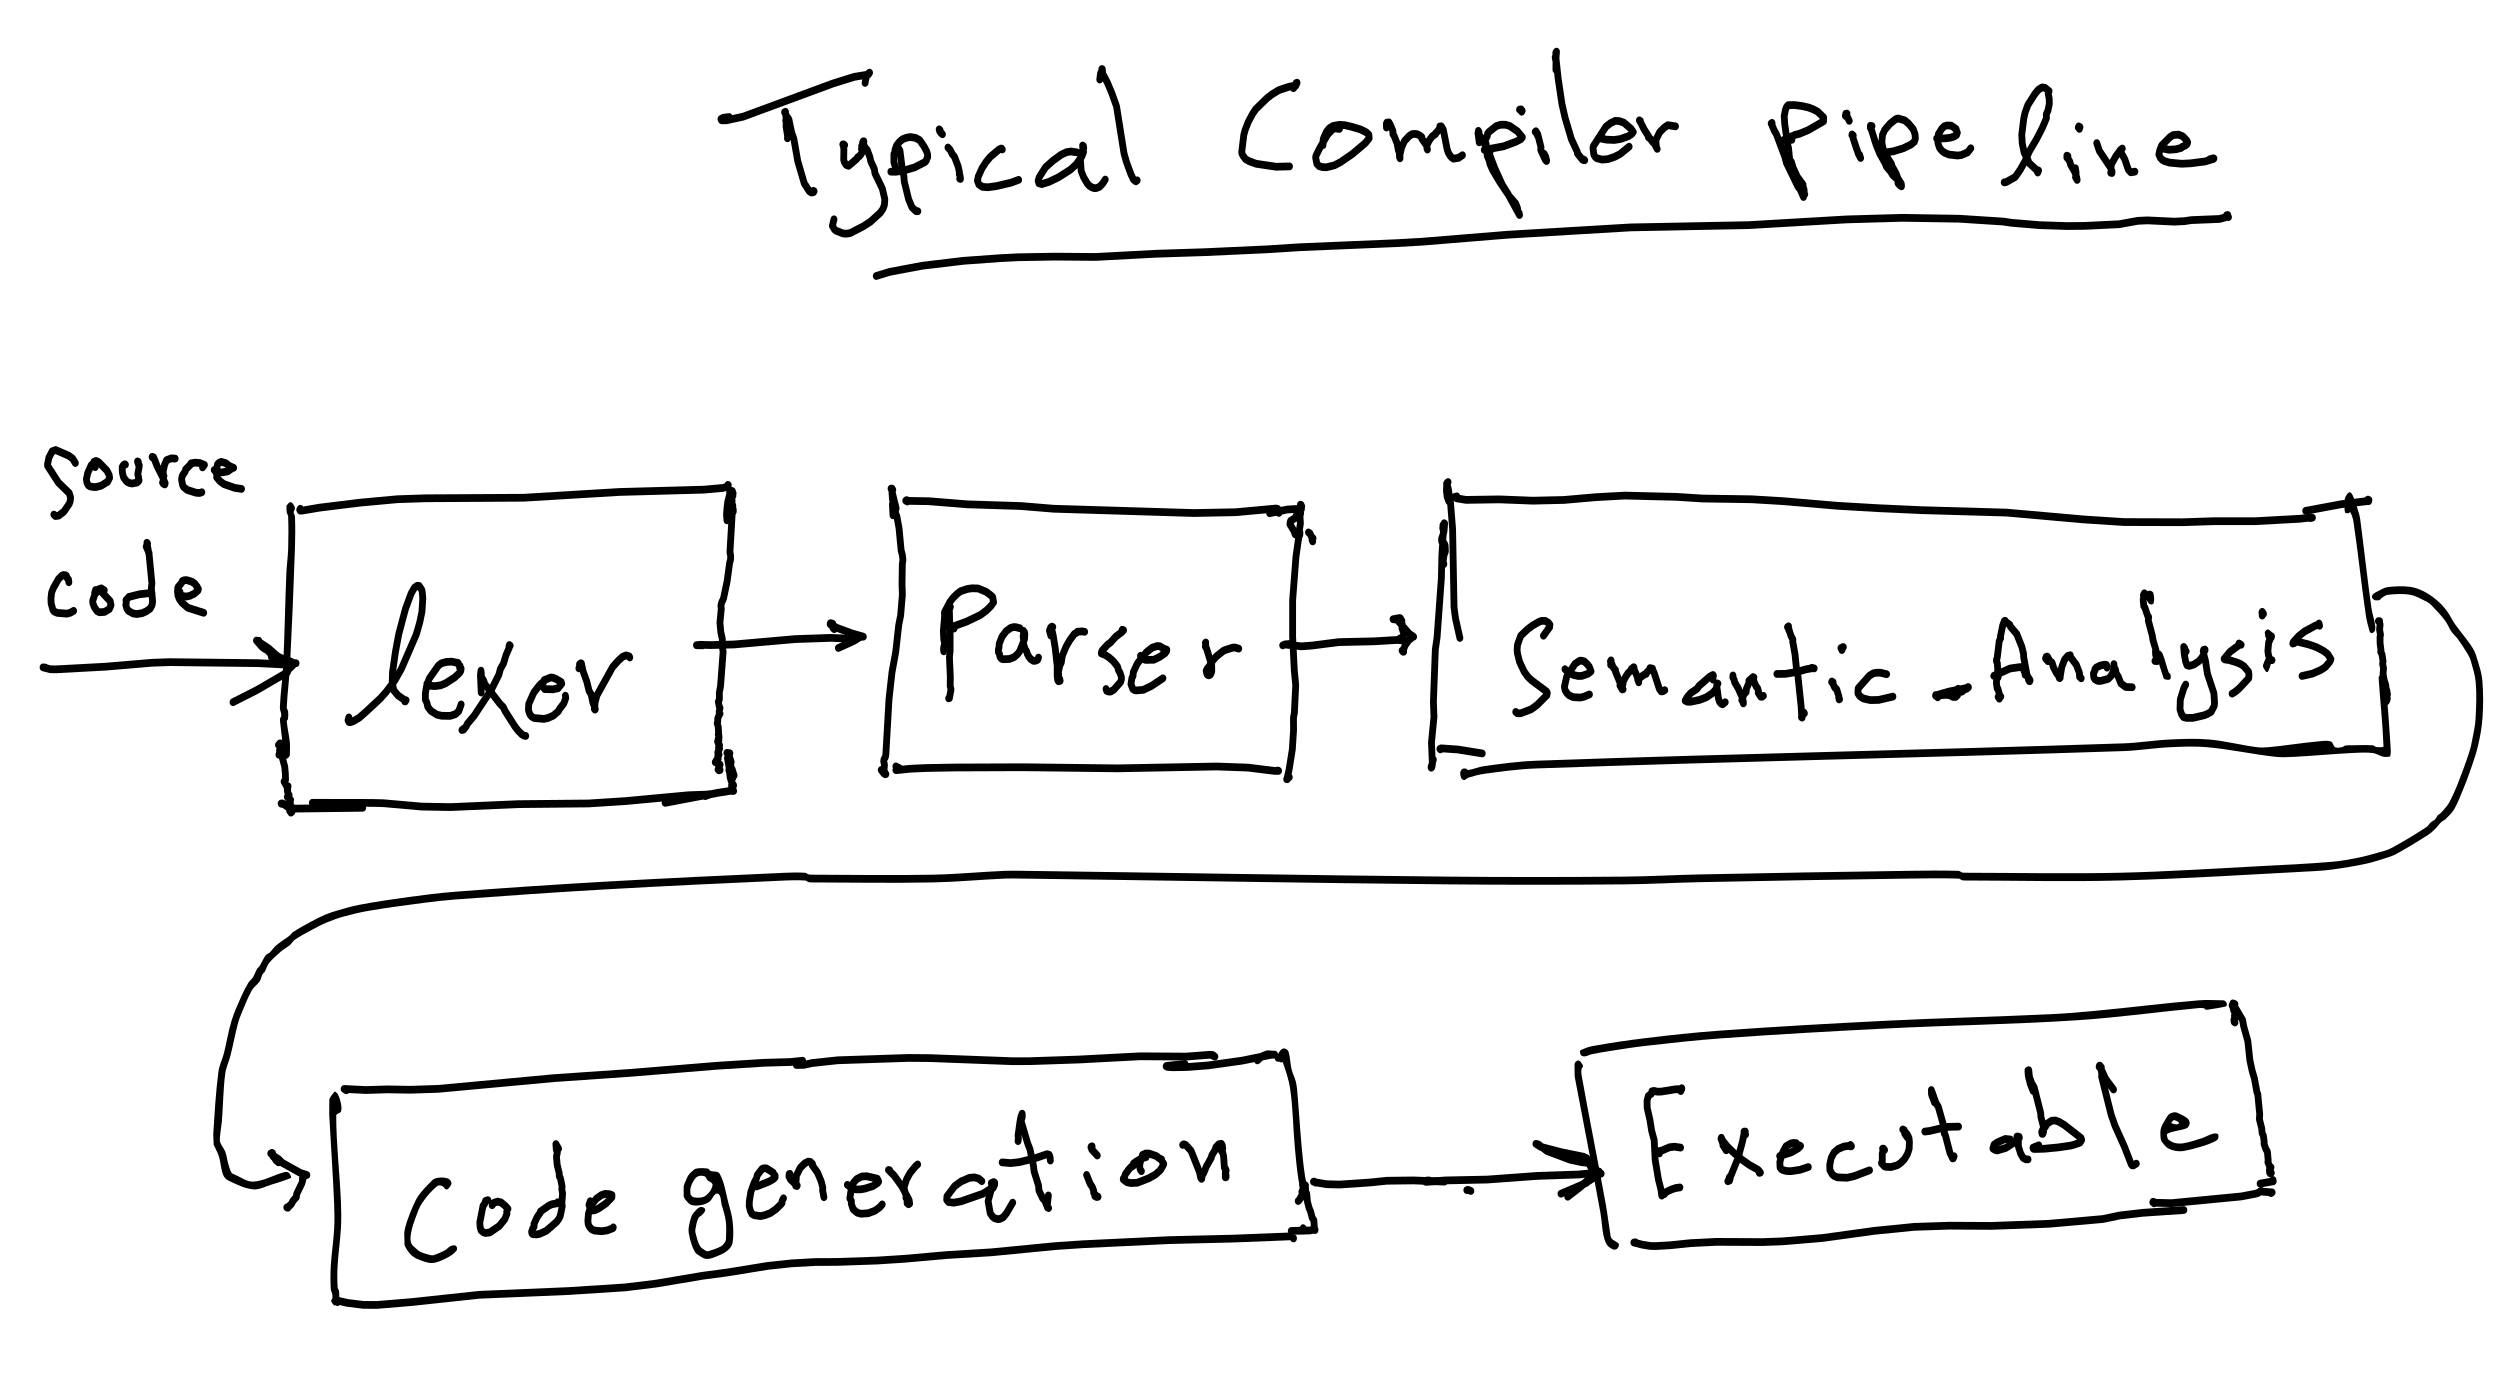 <?xml version="1.0" encoding="UTF-8" standalone="no"?>
<svg
   width="1281"
   height="712.438"
   viewBox="-702 0 1281 712.441"
   version="1.2"
   id="svg151"
   sodipodi:docname="compiler_pipeline_v1.svg"
   inkscape:version="1.3 (0e150ed, 2023-07-21)"
   xmlns:inkscape="http://www.inkscape.org/namespaces/inkscape"
   xmlns:sodipodi="http://sodipodi.sourceforge.net/DTD/sodipodi-0.dtd"
   xmlns="http://www.w3.org/2000/svg"
   xmlns:svg="http://www.w3.org/2000/svg"
   xmlns:rdf="http://www.w3.org/1999/02/22-rdf-syntax-ns#"
   xmlns:cc="http://creativecommons.org/ns#"
   xmlns:dc="http://purl.org/dc/elements/1.1/"><defs
   id="defs151" />
<sodipodi:namedview
   id="namedview151"
   pagecolor="#ffffff"
   bordercolor="#000000"
   borderopacity="0.25"
   inkscape:showpageshadow="2"
   inkscape:pageopacity="0.0"
   inkscape:pagecheckerboard="0"
   inkscape:deskcolor="#d1d1d1"
   showguides="true"
   inkscape:zoom="0.48234198"
   inkscape:cx="668.61276"
   inkscape:cy="397.02122"
   inkscape:window-width="1512"
   inkscape:window-height="840"
   inkscape:window-x="0"
   inkscape:window-y="38"
   inkscape:window-maximized="1"
   inkscape:current-layer="svg151" />
<title
   id="title1">Quick sheets</title>
\n<g
   id="g1"
   transform="matrix(0,0.99,-0.873,0,862.534,461.074)">
  <path
     fill="#000000"
     d="m -92.283,1627.76 c 0,0 0,0 0,0 6.189,-0.85 12.407,-1.52 18.566,-2.56 0.288,-0.05 0.468,-0.4 0.557,-0.68 0.108,-0.33 0.171,-0.74 0.001,-1.05 -0.301,-0.54 -0.787,-0.99 -1.316,-1.32 -0.294,-0.18 -0.684,-0.13 -1.03,-0.13 -1.996,-0.04 -4.005,-0.22 -5.99,-0.01 -3.684,0.4 -7.276,1.48 -10.965,1.83 -0.408,0.04 -0.611,-0.63 -1.015,-0.69 -1.324,-0.22 -2.69,-0.29 -4.023,-0.13 -0.731,0.08 -1.311,0.85 -2.046,0.82 -7.185,-0.33 -14.314,-1.48 -21.494,-1.9 -20.476,-1.19 -40.967,-2.16 -61.464,-2.94 -5.328,-0.2 -10.669,-0.22 -15.996,0.02 -0.717,0.03 -1.287,0.78 -2.004,0.78 -0.714,0 -1.288,-0.71 -2,-0.77 -0.516,-0.04 -1.068,0.16 -1.482,0.47 -0.73,0.55 -1.809,1.11 -1.84,2.03 -0.033,0.97 1.03,1.66 1.689,2.37 0.135,0.14 0.39,0.08 0.588,0.08 1.024,-0.01 2.065,0.06 3.071,-0.13 0.703,-0.13 1.262,-0.8 1.978,-0.83 5.657,-0.25 11.329,-0.21 16.989,-0.01 4.112,0.15 8.19,0.84 12.299,1.04 16.051,0.77 32.126,1.01 48.172,1.89 7.176,0.4 14.293,1.63 21.473,1.93 1.381,0.06 2.677,-0.85 4.06,-0.85 0.713,-0.01 1.279,0.66 1.974,0.82"
     id="path1" />
</g>
<g
   id="g2"
   transform="matrix(0,0.99,-0.873,0,862.534,461.074)">
  <path
     fill="none"
     stroke="#000000"
     stroke-width="4"
     stroke-linecap="round"
     stroke-linejoin="round"
     d="m -202.418,1615.85 0.595,0.36 0.381,-0.26 -0.055,-1.45 -1.484,-9.9 -2.585,-23.82 -1.776,-21.82 -0.492,-16.83 -0.278,-57.35 -2.983,-56.11 -1.197,-49.56 -0.891,-11.27 -0.728,-3.02 -0.552,0.16 -0.177,-0.31 -0.15,0.24"
     id="path2" />
</g>
<g
   id="g3"
   transform="matrix(0,0.99,-0.873,0,862.534,461.074)">
  <path
     fill="none"
     stroke="#000000"
     stroke-width="4"
     stroke-linecap="round"
     stroke-linejoin="round"
     d="m -94.408,1587.37 1.519,0.49 0.868,-0.5 0.086,-0.84 -0.496,-1.69 -1.849,-3.6 -3.287,-4.2 -6.628,-8.09 -3.328,-3.36 -5.941,-5.11 -6.097,-3.92 -17.686,-8.7 -6.145,-2.02 -5.603,-1.33 -7.078,-0.53 -3.508,0.38 -0.752,0.17 -2.138,1.59 -0.079,1.12 0.979,1.64 2.969,1.94 8.101,3.37 12.978,3.92 8.902,1.88 10.793,1.77 5.342,0.18 3.992,-0.86 2.705,-2.53 2.485,-4.09 0.59,0.13 0.034,-0.32 -0.607,-0.48"
     id="path3" />
</g>
<g
   id="g4"
   transform="matrix(0,0.99,-0.873,0,862.534,461.074)">
  <path
     fill="none"
     stroke="#000000"
     stroke-width="4"
     stroke-linecap="round"
     stroke-linejoin="round"
     d="m -111.868,1541.58 0.061,-0.55 0.111,0.21 0.521,-0.26 0.377,-0.88 0.179,-3.29 -0.402,-3.29 -1.002,-2.83 -3.053,-5.39 -2.482,-3 -1.006,-0.66 -1.201,-0.14 -0.348,0.87 -0.157,-0.31 -0.802,0.06 -1.172,1.29 -0.371,-0.13 -0.665,3.83 0.142,3.01 0.719,2.97 1.168,1.72 6.759,5.4 4.272,1.65 3.444,0.6 3.111,0.03 1.661,-0.92 2.128,-0.52 2.127,-1.88 1.928,-3.52 0.569,-2.81 0.052,-4.95 -0.909,-3.14 -1.576,-1.89 -3.462,-1.39"
     id="path4" />
</g>
<g
   id="g5"
   transform="matrix(0,0.99,-0.873,0,862.534,461.074)">
  <path
     fill="none"
     stroke="#000000"
     stroke-width="4"
     stroke-linecap="round"
     stroke-linejoin="round"
     d="m -131.865,1493.17 0.309,-0.48 0.398,0.71 0.469,-0.22 4.198,2.02 4.231,1.45 2.78,1.78 3.022,0.93 7.55,4.28 13.652,10.22 4.16,3.97 1.272,0.65 1.692,1.53 0.267,0.99 -0.105,-0.49 -0.538,-0.34"
     id="path5" />
</g>
<g
   id="g6"
   transform="matrix(0,0.99,-0.873,0,862.534,461.074)">
  <path
     fill="none"
     stroke="#000000"
     stroke-width="4"
     stroke-linecap="round"
     stroke-linejoin="round"
     d="m -107.292,1509.69 -8.928,0.45 -2.397,-0.3 1.976,-0.22 0.793,0.2 2.771,-1.73 1.317,-0.41 10.128,-8.83 1.971,-2.15 1.953,-1.02 7.902,-5.7 2.2,-1.92 1.936,-2.16 0.722,-1.36 0.117,-0.99"
     id="path6" />
</g>
<g
   id="g7"
   transform="matrix(0,0.99,-0.873,0,862.534,461.074)">
  <path
     fill="none"
     stroke="#000000"
     stroke-width="4"
     stroke-linecap="round"
     stroke-linejoin="round"
     d="m -110.08,1473.31 0.998,-0.86 0.135,-4.84 -0.569,-3.02 -2.298,-2.14 -0.932,0.29 -1.522,2.93 -0.701,1.94 -0.086,1.37 1.344,3.75 1.063,0.36 0.568,1.25 1.581,1.67 3.283,2.85 5.814,2.93 3.234,0.19 2.221,-0.87 1.161,-1.1 0.681,-1.37 0.463,-5.68 -0.45,-2.36 -1.251,-3.23 -2.314,-3.03 -0.927,-0.46 -3.047,-2.65 -2.824,-1.16 -1.202,0.21"
     id="path7" />
</g>
<g
   id="g8"
   transform="matrix(0,0.99,-0.873,0,862.534,461.074)">
  <path
     fill="none"
     stroke="#000000"
     stroke-width="4"
     stroke-linecap="round"
     stroke-linejoin="round"
     d="m -119.811,1452.37 -1.266,-0.44 -0.84,0.06 -0.544,-0.74 0.084,-0.35 4.042,-0.98 5.327,-2.18 4.865,-1.36 1.769,-1.2 4.374,-1.07 2.654,-1.19 0.53,0.37 0.376,-0.34 -0.191,-0.21 -0.255,0.33 -3.008,-0.15 -3.927,-1.13 -14.684,-9.24 -3.378,-3.42 -1.944,-2.44 -0.688,-2.07 0.476,-1.81 0.595,-0.32"
     id="path8" />
</g>
<g
   id="g9"
   transform="matrix(0,0.99,-0.873,0,862.534,461.074)">
  <path
     fill="none"
     stroke="#000000"
     stroke-width="4"
     stroke-linecap="round"
     stroke-linejoin="round"
     d="m -201.889,1363.62 -2.85,0.15 -2.711,-1.04 0.638,0.3 0.195,-0.24 -0.122,1.21 0.06,-1.59 0.105,0.3 2.342,0.34 5.318,-0.61 18.987,1.26 1.807,-0.41 1.928,0.03 1.889,0.57 9.324,1.45 9.116,2.15 1.783,0.99 1.806,0.52 1.612,-0.22 7.15,0.79 4.996,-0.5 3.488,-0.89 4.449,-0.11 2.241,-0.37 17.744,1.52 3.433,0.71 3.474,-0.04 1.162,0.61 2.636,-0.56 0.503,-0.39 2.175,0.47 0.89,-0.49 0.284,0.39 2.35,0.98 1.604,-0.04 0.618,0.32 1.974,-0.62 3.44,-0.21 0.443,0.21 0.633,-0.41 1.103,-0.03 0.476,0.48 0.198,-0.31 0.716,-0.1 0.511,0.76 1.42,-0.56 0.589,-0.62 1.192,0.66 0.535,-0.66 1.823,1.04 0.754,-0.26 0.204,0.23 0.308,-0.69 1.025,0.75 0.711,0.09 0.382,-0.35 0.809,1.1 0.634,-0.34 0.354,0.97 1.272,-2.85 -0.003,0.3 0.622,0.03 0.572,0.51 1.002,-0.03 0.333,0.41 0.417,-0.51 -0.156,-0.66 -0.339,0.11"
     id="path9" />
</g>
<g
   id="g10"
   transform="matrix(0,0.99,-0.873,0,862.534,461.074)">
  <path
     fill="none"
     stroke="#000000"
     stroke-width="4"
     stroke-linecap="round"
     stroke-linejoin="round"
     d="m -50.221,1608.83 0.059,-34.88 0.15,-6.8 1.745,-22.41 0.274,-17.03 -1.531,-39.58 -0.35,-41.38 -1.246,-21.95 -3.009,-36.72 -0.381,-12.13 0.835,2.15"
     id="path10" />
</g>
<g
   id="g11"
   transform="matrix(0,0.99,-0.873,0,862.534,461.074)">
  <path
     fill="none"
     stroke="#000000"
     stroke-width="4"
     stroke-linecap="round"
     stroke-linejoin="round"
     d="m -131.71,1379.69 -0.079,3.67 -0.221,-2.03 0.158,-6.08 -0.313,-13.86 -2.789,-36.01 -0.629,-20.86 0.257,-6.98 0.728,-5.14 -0.225,1.79 0.185,2.62"
     id="path11" />
</g>
<g
   id="g12"
   transform="matrix(0,0.99,-0.873,0,862.534,461.074)">
  <path
     fill="none"
     stroke="#000000"
     stroke-width="4"
     stroke-linecap="round"
     stroke-linejoin="round"
     d="m -140.089,1302.46 -0.383,0.57 -1.786,1.03 -0.363,0.81 -0.553,-0.11 -0.006,-0.47 0.312,-0.93 0.171,0.39 0.399,-0.18 0.159,0.41 1.508,-3.47 2.787,-8.57 1.646,-6.54 0.084,1.69 2.15,3.99 3.608,8.99"
     id="path12" />
</g>
<g
   id="g13"
   transform="matrix(0,0.99,-0.873,0,862.534,461.074)">
  <path
     fill="none"
     stroke="#000000"
     stroke-width="4"
     stroke-linecap="round"
     stroke-linejoin="round"
     d="m -199.02,1268 -5.635,0.34 -1.818,-0.39 -0.732,0.35 -5.24,0.4 -0.4,0.44 -0.017,-0.61 0.22,0.48 0.434,-0.89 0.535,0.56 9.008,-2.51 1.284,0.37 1.421,-0.07 1.351,-0.7 6.172,-1.3 11.672,-1.26 2.285,-0.71 2.513,-0.31 2.395,0.34 10.25,0.18 5.371,-0.22 10.727,1.02 5.028,1.13 13.755,1.74 10.722,2.22 13.816,1.74 28.904,1.88 1.202,0.31 1.066,0.75 1.096,0.16 1.863,-0.43 2.716,0.26 1.629,-0.4 0.355,-0.71 0.115,0.38 -1.117,0.26 0.593,0.12 0.071,0.43 -1.813,1.56"
     id="path13" />
</g>
<g
   id="g14"
   transform="matrix(0,0.99,-0.873,0,862.534,461.074)">
  <path
     fill="none"
     stroke="#000000"
     stroke-width="4"
     stroke-linecap="round"
     stroke-linejoin="round"
     d="m -145.336,1235.21 -2.093,0.33 -3.039,-0.58 -0.51,-0.36 -1.5,0.13 -0.062,0.35 0.163,-0.29 0.516,0.04 0.299,-0.53 0.048,0.34 0.628,0.31 14.328,-0.48 7.926,0.02 3.024,0.38 10.394,-0.52 4.554,0.07 1.783,-0.47 4.478,0.94 0.134,0.42 -0.404,-0.49 -1.055,-0.17"
     id="path14" />
</g>
<g
   id="g15"
   transform="matrix(0,0.99,-0.873,0,862.534,461.074)">
  <path
     fill="none"
     stroke="#000000"
     stroke-width="4"
     stroke-linecap="round"
     stroke-linejoin="round"
     d="m -128.602,1238.21 -1.468,0.12 -2.932,-0.67 -1.558,0.52 -4.527,0.26 -7.759,-0.73 -1.913,0.08 -5.23,-3.07 -2.349,-2.02 -1.931,-2.22 -1.441,-2.08 -1.181,-3.99 -0.356,-2.83 0.093,-3.57 1.798,-4.8 1.625,-2.44 1.008,-1.27 2.752,-0.54 1.803,1.46 2.159,2.4 2.53,3.77 3.472,8.18 3.014,9.47 0.596,-2.1"
     id="path15" />
</g>
<g
   id="g16"
   transform="matrix(0,0.99,-0.873,0,862.534,461.074)">
  <path
     fill="none"
     stroke="#000000"
     stroke-width="4"
     stroke-linecap="round"
     stroke-linejoin="round"
     d="m -140.538,1193.49 -0.6,2.44 -0.017,1.44 0.504,1.77 1.636,2.49 2.868,2.41 3.636,1.62 2.072,0.13 0.58,0.31 1.593,0.06 0.953,-0.62 1.581,-0.36 0.874,-0.76 0.338,-0.89 -0.14,-3.91 -0.97,-2.75 -1.512,-1.95 -1.46,-1.25 -6.387,-2.89 -2.68,-0.17 -0.815,0.2 -0.204,0.46 -0.566,0.19 0.626,0.01 0.384,-0.66 0.092,0.3 1.629,0.53 2.595,-0.39 1.45,0.19 2.8,-1.04 1.197,-0.9 1.146,-0.31 1.534,-0.94 1.213,-1.1 0.884,-1.55 -0.027,-1.2 -0.515,-1.3 -1.145,-0.51"
     id="path16" />
</g>
<g
   id="g17"
   transform="matrix(0,0.99,-0.873,0,862.534,461.074)">
  <path
     fill="none"
     stroke="#000000"
     stroke-width="4"
     stroke-linecap="round"
     stroke-linejoin="round"
     d="m -136.814,1175.41 -0.092,-0.27 -0.157,0.3 -2.324,0.73 -1.601,-0.9 -0.436,-0.53 0.217,-0.52 0.395,0.72 -0.08,0.57 0.973,-0.69 2.842,-0.78 6.872,-1.27 9.267,-1.15 4.937,0.02 2.323,-0.33 0.573,-0.44 -0.244,-0.97 -0.62,0.66 -0.301,-0.44 -0.927,1.11 -0.229,-0.34 -1.233,-0.16 -1.032,0.25 -3.484,-0.86 -1.711,-0.91 -3.497,-0.6 -4.685,-2.21 -3.314,-2.15 -3.245,-2.72 -0.86,-1.75 -0.276,0.01 -0.171,-2.79 0.218,-1.49"
     id="path17" />
</g>
<g
   id="g18"
   transform="matrix(0,0.99,-0.873,0,862.534,461.074)">
  <path
     fill="none"
     stroke="#000000"
     stroke-width="4"
     stroke-linecap="round"
     stroke-linejoin="round"
     d="m -139.53,1132.67 -0.245,0.78 0.083,-0.4 0.145,0.51 0.209,-0.42 0.289,0.6 0.46,-0.09 2.35,3.57 3.066,3.15 1.159,1.77 2.92,3.02 0.927,0.51 0.644,0.05 0.732,-2.17 1.323,-2.32 1.9,-2.47 1.565,-1.44 1.322,-1.12 2.022,-0.63 1.085,-0.79 2.188,-0.82 1.149,-0.04 1.498,0.48 4.034,4.02 0.91,1.86 0.02,1.1 -0.362,1.2 -0.986,0.37"
     id="path18" />
</g>
<g
   id="g19"
   transform="matrix(0,0.99,-0.873,0,862.534,461.074)">
  <path
     fill="none"
     stroke="#000000"
     stroke-width="4"
     stroke-linecap="round"
     stroke-linejoin="round"
     d="m -126.306,1122.74 1.029,-0.78 0.277,0.11 0.805,-2.25 -0.05,-4.89 -1.555,-3.59 -1.128,-1.86 -0.252,0.05 -0.398,-1.16 -1.192,-0.97 -0.439,0.15 -0.258,-0.24 -0.422,1.49 -1.412,2.78 -0.044,1.45 0.882,2.94 2.368,3.36 5.765,5.24 4.544,2.4 2.007,0.18 0.889,0.61 3.253,0.56 2.437,-1.02 0.66,-1.04 0.161,-1.06 -0.305,-4.09 -2.042,-4.85 -3.932,-6.67"
     id="path19" />
</g>
<g
   id="g20"
   transform="matrix(0,0.99,-0.873,0,862.534,461.074)">
  <path
     fill="none"
     stroke="#000000"
     stroke-width="4"
     stroke-linecap="round"
     stroke-linejoin="round"
     d="m -133.21,1084.43 0.344,0.25 0.932,-0.3 0.859,0.28 0.983,-0.7 8.633,-3.01 3.359,-0.04 1.517,0.79 0.391,0.88 -0.223,0.77 -0.521,0.43 -1.608,0.39 -1.216,-0.67 -0.868,-1 -1.873,-0.98 -3.479,-3.29 -3.095,-4.45 -1.478,-5.26 -0.049,-1.09 0.578,-2.36"
     id="path20" />
</g>
<g
   id="g21"
   transform="matrix(0,0.99,-0.873,0,862.534,461.074)">
  <path
     fill="none"
     stroke="#000000"
     stroke-width="4"
     stroke-linecap="round"
     stroke-linejoin="round"
     d="m -206.153,1259.52 -0.193,0.55 -0.097,-0.29 -0.194,0.29 -0.166,-0.44 -0.074,0.45 0.26,0.44 0.114,-0.38 0.192,-13.13 1.61,-22.68 0.89,-31.49 1.393,-19.13 2.221,-82.34 -0.424,-24.66 -1.906,-23.52 0.159,-0.96 0.491,-0.2 0.265,-0.82 0.079,0.24 1.289,0.04"
     id="path21" />
</g>
<g
   id="g22"
   transform="matrix(0,0.99,-0.873,0,862.534,461.074)">
  <path
     fill="none"
     stroke="#000000"
     stroke-width="4"
     stroke-linecap="round"
     stroke-linejoin="round"
     d="m -68.013,1264 -1.054,2.31 1.135,-0.66 0.737,0.15 0.044,0.5 0.039,-0.23 -0.746,-8.42 -0.366,-9.07 -0.264,-16.96 -0.139,-39.62 0.577,-55.7 -0.959,-58.17 0.574,-18.45 1.736,-15.96 -0.208,-1.78 0.135,-0.28 0.114,0.37"
     id="path22" />
</g>
<g
   id="g23"
   transform="matrix(0,0.99,-0.873,0,862.534,461.074)">
  <path
     fill="none"
     stroke="#000000"
     stroke-width="4"
     stroke-linecap="round"
     stroke-linejoin="round"
     d="m -185.507,1021.66 -0.857,0.39 -0.754,-0.6 -0.586,0.8 -1.976,1.05 -0.473,0.83"
     id="path23" />
</g>
<g
   id="g24"
   transform="matrix(0,0.99,-0.873,0,862.534,461.074)">
  <path
     fill="none"
     stroke="#000000"
     stroke-width="4"
     stroke-linecap="round"
     stroke-linejoin="round"
     d="m -196.771,1029.23 -3.058,-0.28 -0.173,-0.24 -0.975,0.76 -1.292,-1.2 -0.914,0.16 -0.409,-0.35 -0.821,0.4 -0.104,0.41 0.241,-0.35 0.501,0.23 0.307,-0.44 1.048,0.59 1.861,-0.12 1.073,0.67 0.55,-0.29 4.091,-0.31 3.638,0.63 1.093,-0.37 1.204,0.1 1.108,0.59 10.018,1.64 22.692,1.97 19.033,0.01 17.378,-0.99 7.603,-0.82 14.255,0.78 2.653,0.54 6.476,-0.05 9.866,0.72 10.73,1.95 3.642,0.96 0.819,-0.19 0.194,0.6 0.019,-0.36 -0.937,-0.5 -0.111,-0.69 0.506,0.97 -0.415,-0.31 -0.523,0.38"
     id="path24" />
</g>
<g
   id="g25"
   transform="matrix(0,0.99,-0.873,0,862.534,461.074)">
  <path
     fill="none"
     stroke="#000000"
     stroke-width="4"
     stroke-linecap="round"
     stroke-linejoin="round"
     d="m -131.833,1033.45 0.193,0.39 -0.517,0.41 -0.16,1.42 0.088,-0.96 -0.196,0.19 0.191,2.94 0.536,1.44 -0.479,-1.27 0.981,-9.76 -0.418,-6.25 -1.764,-15.64 -0.419,-20.668 -0.713,-13.796 0.251,-3.102 -0.084,1.073 -0.186,-0.928 -0.774,1.494 -0.52,-1.259 -2.189,-1.561 -1.155,1.143 -0.842,0.066 -0.462,0.437 -1.693,-0.275 -1.679,0.596 -0.556,-0.254 -1.364,0.908 0.095,0.704 0.034,-0.329 -0.21,0.049 0.62,3.847 0.153,-2.26 7.285,-7.199 1.629,-2.623 -0.253,1.305 0.17,-0.4 0.364,0.578 0.271,-0.303 1.337,1.797 2.63,2.069 2.27,0.922 0.419,0.452 0.539,-0.176 0.024,-0.383 -0.434,0.008 -0.194,0.9"
     id="path25" />
</g>
<g
   id="g26"
   transform="matrix(0,0.99,-0.873,0,862.534,461.074)">
  <path
     fill="none"
     stroke="#000000"
     stroke-width="4"
     stroke-linecap="round"
     stroke-linejoin="round"
     d="m -189.128,1031.93 -1.71,0.68 -3.557,2.4 -0.249,-0.34 -0.719,0.24 -0.57,-0.55 -0.25,0.24 -1.496,-2.84 -1.232,-0.46"
     id="path26" />
</g>
<g
   id="g27"
   transform="matrix(0,0.99,-0.873,0,862.534,461.074)">
  <path
     fill="none"
     stroke="#000000"
     stroke-width="4"
     stroke-linecap="round"
     stroke-linejoin="round"
     d="m -200.712,1030.51 -1.61,-0.62 -0.157,-0.87 -0.211,0.21 -0.101,-0.36 -0.062,0.65 0.494,0.62 0.351,6.54 1.912,10.26"
     id="path27" />
</g>
<g
   id="g28"
   transform="matrix(0,0.99,-0.873,0,862.534,461.074)">
  <path
     fill="none"
     stroke="#000000"
     stroke-width="4"
     stroke-linecap="round"
     stroke-linejoin="round"
     d="m -173.718,944.688 -1.675,0.394 -3.268,-0.554 -1.62,-0.769 -3.307,0.189 -0.88,0.524 -0.791,1.314 -0.481,0.212 -1.195,-0.009 -3.061,-1.247 -1.48,-0.224 -3.283,-0.282 -0.177,0.24 0.666,0.33 0.094,-0.201 0.045,0.426 -0.136,-0.741 0.476,0.947 0.352,-0.357 0.901,0.445 1.773,-0.389 12.65,0.906 11.641,0.291 30.597,2.512 6.339,1.036 27.118,1.123 7.753,-0.325 13.281,1.466 11.22,-0.523 1.279,0.244 0.318,0.511 0.204,-0.096 -0.192,-0.235 -0.399,-0.096 -0.142,0.343 -0.381,-0.58 -0.5,0.225 -2.62,-0.891"
     id="path28" />
</g>
<g
   id="g29"
   transform="matrix(0,0.99,-0.873,0,862.534,461.074)">
  <path
     fill="none"
     stroke="#000000"
     stroke-width="4"
     stroke-linecap="round"
     stroke-linejoin="round"
     d="m -136.69,886.223 -4.457,-3.637 -0.804,0.104 -0.417,-0.259 -1.058,0.883 -0.971,1.915 -0.004,1.998 0.462,1.514 2.066,4.056 1.91,2.836 3.287,3.93 4.676,1.894 2.599,0.218 1.75,-0.165 4.369,-1.223 5.117,-2.697 2.697,-2.193 1.827,-2.17 5.86,-8.88 0.677,-0.378 1.173,0.254 5.133,5.797 2.173,3.385 2.054,6.152 0.002,1.985 -0.694,0.946"
     id="path29" />
</g>
<g
   id="g30"
   transform="matrix(0,0.99,-0.873,0,862.534,461.074)">
  <path
     fill="none"
     stroke="#000000"
     stroke-width="4"
     stroke-linecap="round"
     stroke-linejoin="round"
     d="m -119.373,873.592 1.639,-1.951 1.34,-3.058 0.55,-2.75 -0.068,-2.19 -1.111,-3.596 -1.228,-1.76 -2.347,0.985 -1.358,1.208 -1.447,1.754 -0.429,1.926 0.148,0.907 1.571,2.651 6.568,4.845 5.295,1.361 1.742,-0.398 1.734,-1.226 0.975,-1.301 0.908,-2.259 0.193,-4.143 -0.378,-2.001 -1.239,-3.376"
     id="path30" />
</g>
<g
   id="g31"
   transform="matrix(0,0.99,-0.873,0,862.534,461.074)">
  <path
     fill="none"
     stroke="#000000"
     stroke-width="4"
     stroke-linecap="round"
     stroke-linejoin="round"
     d="m -121.602,846.761 -2.34,-0.196 0.334,-0.072 0.188,0.41 0.301,-0.384 2.857,-1.23 1.322,-1.355 0.638,0.075 6.371,-2.965 0.96,0.289 2.062,-1.35 -0.072,-0.517 -0.072,0.315 -0.942,0.373 -1.763,-0.677 -0.873,0.12 -2.896,-1.681 -1.729,-1.287 -1.395,-1.62 -0.752,-0.331 -1.007,-1.412 0.096,-0.187 0.256,0.297 4.275,-2.079 3.219,-0.986 -1.221,0.106 -0.161,0.435 -2.417,-3.373 -0.577,-1.574 -0.315,0.032 -2.39,-2.456 -0.289,0.225 0.294,-1.534 0.963,-10e-4 0.713,-0.745 8.702,-3.215 1.372,-1.072 -0.016,-0.892 -0.61,-1.263"
     id="path31" />
</g>
<g
   id="g32"
   transform="matrix(0,0.99,-0.873,0,862.534,461.074)">
  <path
     fill="none"
     stroke="#000000"
     stroke-width="4"
     stroke-linecap="round"
     stroke-linejoin="round"
     d="m -113.936,786.674 -1.22,0.136 -0.895,-0.35 -0.327,0.268 0.886,1.929 4.903,6.394 1.285,0.904 2.355,3.892 2.069,2.021 1.794,1.159 0.542,-1.246 0.007,-2.078 -0.959,-5.175 -1.345,-3.939 -2.05,-3.458 -1.706,-1.778 -1.387,-0.849 -1.734,-0.232 -0.17,-0.449 -0.111,0.212 1.132,0.49 6.499,-0.98 1.972,-0.739 0.861,-0.88 0.345,-0.862 -1.093,-1.545"
     id="path32" />
</g>
<g
   id="g33"
   transform="matrix(0,0.99,-0.873,0,862.534,461.074)">
  <path
     fill="none"
     stroke="#000000"
     stroke-width="4"
     stroke-linecap="round"
     stroke-linejoin="round"
     d="m -116.123,774.978 0.909,0.091 1.528,-0.868 1.051,-0.164 3.023,-2.048 4.827,-2.426 3.133,-0.676 -0.714,0.25 -0.325,-0.228 -0.651,0.879 -0.288,-0.468 -1.3,-0.164 -1.738,-0.808 -0.961,-1.14 -1.348,-0.002 -3.548,-1.704 -0.859,0.123 -1.91,-2.452 0.167,-0.467 0.767,0.359 2.006,-0.684 2.022,-1.079 0.831,-0.784 1.656,-0.556 0.672,0.195 2.054,-1.517 0.034,-0.748 -0.245,0.335 -0.24,-1.109"
     id="path33" />
</g>
<g
   id="g34"
   transform="matrix(0,0.99,-0.873,0,862.534,461.074)">
  <path
     fill="none"
     stroke="#000000"
     stroke-width="4"
     stroke-linecap="round"
     stroke-linejoin="round"
     d="m -139.532,742.174 -1.421,0.36 -0.625,-0.17 0.397,0.613 1.073,-0.803 3.335,-1.164 2.005,-1.178 1.147,0.068 6.457,-1.324 7.682,-0.882 3.198,-0.79 16.219,-1.937 5.106,-0.304 0.648,-0.275 -0.204,0.397 -0.44,-0.44 -0.37,0.361 -1.206,-1.644 -0.363,0.224"
     id="path34" />
</g>
<g
   id="g35"
   transform="matrix(0,0.99,-0.873,0,862.534,461.074)">
  <path
     fill="none"
     stroke="#000000"
     stroke-width="4"
     stroke-linecap="round"
     stroke-linejoin="round"
     d="m -119.782,727.301 -0.312,1.479 0.156,0.304 0.106,-0.476 0.485,3.332 1.376,5.461 1.012,6.794 0.051,5.001"
     id="path35" />
</g>
<g
   id="g36"
   transform="matrix(0,0.99,-0.873,0,862.534,461.074)">
  <path
     fill="none"
     stroke="#000000"
     stroke-width="4"
     stroke-linecap="round"
     stroke-linejoin="round"
     d="m -113.014,716.944 0.284,0.129 0.082,-0.847 0.143,0.334 0.516,-0.18 2.241,-1.19 0.839,-1.101 3.789,-1.309 0.497,0.123 0.815,-0.488 0.072,0.281"
     id="path36" />
</g>
<g
   id="g37"
   transform="matrix(0,0.99,-0.873,0,862.534,461.074)">
  <path
     fill="none"
     stroke="#000000"
     stroke-width="4"
     stroke-linecap="round"
     stroke-linejoin="round"
     d="m -129.263,711.087 -1.149,-0.601 -0.378,0.124 -0.027,-0.425 0.495,1.435 0.078,-1.062"
     id="path37" />
</g>
<g
   id="g38"
   transform="matrix(0,0.99,-0.873,0,862.534,461.074)">
  <path
     fill="none"
     stroke="#000000"
     stroke-width="4"
     stroke-linecap="round"
     stroke-linejoin="round"
     d="m -116.783,684.802 -0.768,3.653 0.008,2.57 0.357,1.711 1.168,2.172 6.592,6.611 2.586,0.099 1.422,-1.048 1.234,-2.203 0.812,-4.046 -0.102,-4.911 -1.723,-8.306"
     id="path38" />
</g>
<g
   id="g39"
   transform="matrix(0,0.99,-0.873,0,862.534,461.074)">
  <path
     fill="#000000"
     d="m -105.047,656.52 c 0,0 0,0 0,0 0.616,-0.673 1.508,-1.172 1.846,-2.019 0.145,-0.363 -0.601,-0.587 -0.652,-0.975 -0.217,-1.661 -0.3,-3.356 -0.132,-5.023 0.072,-0.712 0.668,-1.281 0.837,-1.977 0.159,-0.656 0.167,-1.346 0.133,-2.02 -0.023,-0.448 -0.037,-0.949 -0.302,-1.311 -0.59,-0.804 -1.278,-1.613 -2.17,-2.06 -0.283,-0.142 -0.62,0.31 -0.732,0.606 -0.699,1.849 -1.356,3.742 -1.65,5.697 -0.3,1.998 -0.333,4.05 -0.116,6.058 0.08,0.741 0.539,1.41 0.986,2.004 0.399,0.53 0.916,0.995 1.503,1.302 m -50.707,-124.11 c 0,0 0,0 0,0 1.018,-0.723 2.41,-1.099 3.053,-2.168 0.411,-0.682 0.406,-2.045 -0.322,-2.367 -1.541,-0.68 -3.404,-0.349 -5.054,-0.008 -0.612,0.126 -1.097,0.743 -1.325,1.325 -0.25,0.637 -0.189,1.395 0,2.052 0.12,0.419 0.499,0.748 0.87,0.977 0.441,0.27 0.963,0.432 1.479,0.467 m 30.263,-6.26 c 0,0 0,0 0,0 4.155,-1.488 8.361,-2.838 12.463,-4.463 0.297,-0.118 0.575,-0.409 0.627,-0.724 0.164,-1.003 0.577,-2.219 -0.008,-3.051 -0.459,-0.651 -1.59,-0.491 -2.369,-0.323 -0.544,0.117 -0.741,0.883 -1.253,1.102 -3.074,1.318 -6.382,2.062 -9.415,3.472 -0.75,0.348 -1.468,0.963 -1.777,1.73 -0.198,0.494 0.144,1.105 0.468,1.527"
     id="path39" />
</g>
<g
   id="g40"
   transform="matrix(0,0.99,-0.873,0,862.534,461.074)">
  <path
     fill="none"
     stroke="#000000"
     stroke-width="4"
     stroke-linecap="round"
     stroke-linejoin="round"
     d="m -128.561,508.971 -0.864,0.865 -0.872,0.045 -0.591,0.534 3.44,-0.288 3.917,-0.779 2.094,-0.839 0.379,-1.33 -0.748,-2.796 -1.796,-2.963 -1.549,-1.526 -1.914,-1.222 -1.066,-0.168 -0.357,0.426 -0.716,-0.394 -0.219,0.155 -0.102,-0.756 0.313,0.41 0.106,-0.432 0.066,0.988 1.762,-0.208 3.873,-1.095 6.415,-1.107 10.052,-3.785 4.841,-0.38 1.761,0.185 3.035,1.844 1.144,2.288 0.611,1.647 1.346,6.582 0.045,3.761 -0.415,1.92 -1.505,1.124 -2.473,0.936 -5.176,-0.206 -5.939,-2.081 -1.748,-1.069"
     id="path40" />
</g>
<g
   id="g41"
   transform="matrix(0,0.99,-0.873,0,862.534,461.074)">
  <path
     fill="none"
     stroke="#000000"
     stroke-width="4"
     stroke-linecap="round"
     stroke-linejoin="round"
     d="m -131.999,476.713 -0.689,1.271 0.51,-0.583 3.796,5.876 3.661,3.421 0.293,-0.307 0.344,-2.681 1.21,-4.424 0.859,-2.274 1.098,-1.913 2.867,-2.726 1.453,-0.239 1.904,0.151 5.164,5.433 1.811,2.384 1.004,1.909"
     id="path41" />
</g>
<g
   id="g42"
   transform="matrix(0,0.99,-0.873,0,862.534,461.074)">
  <path
     fill="#000000"
     d="m -120.497,463.863 c 0,0 0,0 0,0 0.796,-0.578 1.751,-0.984 2.389,-1.733 0.243,-0.286 0.351,-0.911 0.042,-1.124 -1.303,-0.902 -2.859,-1.398 -4.372,-1.872 -0.539,-0.169 -1.23,-0.351 -1.695,-0.03 -0.797,0.551 -1.284,1.486 -1.688,2.366 -0.09,0.196 0.165,0.436 0.352,0.541 1.259,0.706 2.562,1.349 3.915,1.853 m -14.486,-1.341 c 0,0 0,0 0,0 0.513,-0.513 1.104,-0.959 1.54,-1.54 0.219,-0.292 0.651,-0.774 0.386,-1.025 -0.919,-0.871 -2.091,-1.9 -3.353,-1.787 -1.098,0.099 -1.738,1.402 -2.375,2.302 -0.203,0.287 -0.17,0.747 0,1.054 0.301,0.545 0.714,1.166 1.316,1.324"
     id="path42" />
</g>
<g
   id="g43"
   transform="matrix(0,0.99,-0.873,0,862.534,461.074)">
  <path
     fill="none"
     stroke="#000000"
     stroke-width="4"
     stroke-linecap="round"
     stroke-linejoin="round"
     d="m -197.751,436.739 0.201,-0.444 -0.236,-1.422 -0.117,0.917 0.68,6.534 1.265,26.435 -0.022,23.907 0.55,18.382 -0.093,34.41 -1.357,23.623 -3.541,45.261 -1.263,50.103 -1.042,25.726 -1.219,23.506 -2.42,32.19 -0.954,18.268 -0.39,28.66 -0.857,15.312 -0.666,30.228 0.822,17.087 1.443,18.733 0.376,18.17 -0.674,19.894 0.266,19.434 -0.833,5.644 -0.672,1.035 -0.34,-1.254"
     id="path43" />
</g>
<g
   id="g44"
   transform="matrix(0,0.99,-0.873,0,862.534,461.074)">
  <path
     fill="#000000"
     d="m -63.041,934.523 c 0,0 0,0 0,0 0.297,-0.331 0.694,-0.594 0.893,-0.992 0.154,-0.31 0.226,-0.703 0.118,-1.032 -0.264,-0.804 -0.964,-1.426 -1.191,-2.241 -0.833,-2.986 -1.6,-6.011 -1.969,-9.089 -1.225,-10.197 -2.485,-20.417 -2.808,-30.682 -3.611,-114.906 -5.596,-229.858 -8.99,-344.771 -0.269,-9.095 -1.628,-18.132 -1.997,-27.223 -0.297,-7.323 -0.586,-14.681 1e-4,-21.986 1.075,-13.398 3.668,-26.637 4.972,-40.014 0.355,-3.645 0.162,-7.328 0,-10.986 -0.501,-11.344 -1.5,-22.662 -1.986,-34.007 -0.171,-3.994 -0.4,-8.017 0.014,-11.994 0.215,-2.065 1.41,-3.917 1.853,-5.945 0.218,-0.997 0.195,-2.041 0.117,-3.057 -0.036,-0.473 0.001,-1.222 -0.456,-1.347 -1.616,-0.439 -3.351,-0.267 -5.021,-0.143 -11.46,0.849 -22.925,1.714 -34.337,3.059 -1.135,0.133 -2.375,0.516 -3.148,1.357 -0.366,0.398 0.197,1.087 0.475,1.55 0.225,0.375 0.587,0.676 0.977,0.871 0.309,0.155 0.684,0.16 1.029,0.134 11.659,-0.873 23.279,-2.339 34.96,-2.827 0.48,-0.02 0.478,0.866 0.521,1.345 0.089,1.005 0.06,2.033 -0.132,3.023 -0.136,0.703 -0.793,1.263 -0.837,1.978 -0.243,3.991 -0.048,7.997 -0.015,11.996 0.011,1.343 -0.07,2.701 0.148,4.026 0.116,0.706 0.739,1.269 0.837,1.977 0.186,1.339 0.555,2.822 -5e-4,4.054 -0.515,1.143 -2.545,1.188 -2.905,2.389 -0.724,2.412 -0.279,5.044 -0.079,7.554 0.77,9.689 2.183,19.32 2.986,29.007 0.193,2.321 0.263,4.672 0,6.986 -1.064,9.371 -3.24,18.611 -3.972,28.014 -0.595,7.639 -0.305,15.33 -1e-4,22.986 0.362,9.092 1.729,18.128 1.997,27.223 3.394,114.913 5.38,229.865 8.99,344.771 0.323,10.265 1.575,20.486 2.808,30.682 0.381,3.147 1.618,6.148 2.026,9.292 0.053,0.405 -0.598,0.615 -0.687,1.013 -0.149,0.667 -0.249,1.415 0.001,2.052 0.228,0.581 0.752,1.076 1.325,1.325 0.619,0.27 1.35,0.196 2.022,0.133 M -200.171,415.55 c 0,0 0,0 0,0 0.008,-0.69 0.153,-1.392 0.024,-2.07 -0.06,-0.315 -0.837,-0.611 -0.564,-0.778 1.517,-0.924 3.225,-1.607 4.975,-1.908 16.147,-2.771 32.447,-4.581 48.605,-7.288 2.842,-0.476 5.611,-1.344 8.345,-2.253 0.304,-0.101 0.521,-0.426 0.627,-0.728 0.117,-0.331 0.171,-0.746 0.001,-1.052 -0.301,-0.545 -0.72,-1.143 -1.316,-1.324 -0.984,-0.3 -2.074,-0.199 -3.087,-0.017 -2.909,0.526 -5.69,1.663 -8.61,2.129 -15.231,2.435 -30.552,4.28 -45.806,6.57 -1.067,0.16 -2.12,0.428 -3.14,0.778 -2.733,0.937 -5.472,1.885 -8.104,3.079 -0.963,0.437 -2.026,0.913 -2.62,1.787 -0.295,0.434 -0.001,1.156 0.364,1.532 0.804,0.828 1.796,1.607 2.923,1.855 1.97,0.434 4.035,0.208 6.05,0.122"
     id="path44" />
</g>
<g
   id="g45"
   transform="matrix(0,0.99,-0.873,0,862.534,461.074)">
  <path
     fill="none"
     stroke="#000000"
     stroke-width="4"
     stroke-linecap="round"
     stroke-linejoin="round"
     d="m -206.337,401.864 -0.441,0.188 -0.167,-0.342 -0.211,0.574 0.352,0.577 0.431,-0.181 1.569,14.946 3.463,21.215"
     id="path45" />
</g>
<g
   id="g46"
   transform="matrix(0,0.99,-0.873,0,862.534,461.074)">
  <path
     fill="none"
     stroke="#000000"
     stroke-width="4"
     stroke-linecap="round"
     stroke-linejoin="round"
     d="m -206.312,941.758 -2.33,0.989 -3.079,0.407 -2.157,-0.098 -0.78,-0.532 -1.119,0.285 -0.47,-0.599 0.889,0.884 0.266,-0.388 2.941,-0.741 6.808,-1.22 13.37,-1.197 40.643,-0.86 5.783,-0.877 10.009,-2.542"
     id="path46" />
</g>
<g
   id="g47"
   transform="matrix(0,0.99,-0.873,0,862.534,461.074)">
  <path
     fill="none"
     stroke="#000000"
     stroke-width="4"
     stroke-linecap="round"
     stroke-linejoin="round"
     d="m -77.846,946.669 -0.273,0.325 -0.283,-0.687 0.602,-9.873 2.034,-14.303"
     id="path47" />
</g>
<g
   id="g48"
   transform="matrix(0,0.99,-0.873,0,862.534,461.074)">
  <path
     fill="#000000"
     d="m 126.796,1666.7 c 0,0 0,0 0,0 2.019,-1.02 3.926,-2.3 6.056,-3.06 3.056,-1.08 6.446,-1.13 9.417,-2.43 1.281,-0.56 2.412,-1.68 2.962,-2.96 2.028,-4.74 4.192,-9.62 4.624,-14.75 0.309,-3.66 -1.533,-7.19 -2.476,-10.74 -1.005,-3.77 -2.024,-7.56 -3.365,-11.23 -0.095,-0.26 -0.558,-0.32 -0.812,-0.2 -0.789,0.36 -1.696,0.77 -2.1,1.54 -0.407,0.77 -0.285,1.77 -0.088,2.62 1.394,6.06 4.588,11.8 4.839,18.01 0.155,3.84 -2.351,7.32 -3.669,10.94 -0.239,0.65 -0.411,1.45 -0.993,1.84 -1.375,0.91 -3.024,1.34 -4.59,1.87 -2.034,0.68 -4.221,0.91 -6.194,1.75 -1.743,0.74 -3.088,2.27 -4.853,2.96 -0.947,0.37 -2.035,0.21 -3.047,0.13 -2.62,-0.23 -5.197,-0.83 -7.815,-1.08 -8.213,-0.77 -16.51,-0.76 -24.67,-1.97 -3.27,-0.48 -6.246,-2.18 -9.424,-3.09 -5.466,-1.56 -11.043,-2.73 -16.498,-4.33 -1.743,-0.52 -3.427,-1.23 -5.067,-2.01 -4.126,-1.97 -8.368,-3.76 -12.217,-6.22 -1.812,-1.16 -2.874,-3.24 -4.591,-4.54 -1.083,-0.82 -2.529,-1.02 -3.692,-1.72 -0.538,-0.33 -0.824,-0.98 -1.35,-1.32 -1.393,-0.91 -3.136,-1.3 -4.367,-2.42 -2.308,-2.1 -4.207,-4.62 -6.101,-7.1 -1.291,-1.69 -2.154,-3.68 -3.43,-5.38 -0.735,-0.98 -1.937,-1.58 -2.573,-2.63 -1.984,-3.27 -3.576,-6.76 -5.222,-10.21 -1.368,-2.87 -2.718,-5.76 -3.815,-8.74 -1.2,-3.27 -2.24,-6.6 -3.063,-9.98 -1.183,-4.85 -2.207,-9.76 -2.949,-14.7 -1.61,-10.73 -2.862,-21.51 -4.105,-32.28 -0.698,-6.05 -1.321,-12.11 -1.718,-18.18 -1.903,-29.09 -3.705,-58.19 -5.183,-87.3 -1.798,-35.42 -3.252,-70.86 -4.643,-106.3 -0.157,-3.99 -0.238,-8 0.001,-11.99 0.043,-0.71 0.666,-1.28 0.837,-1.97 0.162,-0.66 0.146,-1.35 0.147,-2.03 0.048,-23.67 0.416,-47.34 6e-5,-71 -0.246,-14.02 -1.447,-28 -1.985,-42.01 -0.128,-3.33 -0.051,-6.66 -0.013,-9.99 0.957,-83.33 2.292,-166.66 2.998,-250 0.294,-34.665 0.266,-69.335 0,-104 -0.113,-14.729 -0.872,-29.446 -1.136,-44.172 -0.735,-40.941 -1.363,-81.883 -1.862,-122.828 -0.118,-9.665 -0.251,-19.335 0.014,-28.997 0.02,-0.715 0.666,-1.282 0.837,-1.977 0.162,-0.658 0.146,-1.349 0.147,-2.026 0.044,-30.331 0.707,-60.671 -0.013,-90.993 -0.902,-38.024 -3.115,-76.006 -4.852,-114 -0.161,-3.519 -0.401,-7.04 -0.84,-10.535 -0.806,-6.42 -1.686,-12.838 -2.893,-19.195 -0.772,-4.069 -1.914,-8.061 -3.038,-12.047 -0.57,-2.021 -1.123,-4.07 -2.039,-5.959 -3.118,-6.434 -6.505,-12.738 -10.035,-18.955 -0.824,-1.451 -1.914,-2.742 -3.003,-4.006 -1.106,-1.284 -2.485,-2.318 -3.57,-3.62 -0.593,-0.711 -0.821,-1.683 -1.43,-2.38 -1.581,-1.811 -3.107,-3.755 -5.101,-5.098 -3.172,-2.137 -6.766,-3.575 -10.218,-5.222 -2.861,-1.365 -5.759,-2.659 -8.713,-3.809 -4.562,-1.777 -9.093,-3.704 -13.824,-4.966 -4.889,-1.303 -9.891,-2.318 -14.936,-2.701 -6.333,-0.481 -12.73,-0.478 -19.054,0.119 -3.412,0.322 -6.695,1.527 -9.945,2.618 -2.308,0.774 -4.684,1.563 -6.678,2.961 -4.495,3.151 -8.317,7.172 -12.626,10.573 -2.032,1.604 -4.388,2.776 -6.38,4.43 -1.848,1.534 -3.626,3.194 -5.095,5.095 -1.933,2.501 -3.723,5.158 -5.047,8.029 -1.265,2.744 -2.304,5.666 -2.654,8.667 -0.505,4.323 -0.311,8.724 0.118,13.055 0.17,1.712 0.978,3.308 1.661,4.887 0.608,1.404 1.209,2.863 2.2,4.029 0.341,0.401 1.036,0.531 1.534,0.365 0.591,-0.196 0.996,-0.787 1.324,-1.316 0.183,-0.294 0.133,-0.684 0.133,-1.03 0,-0.675 0.106,-1.39 -0.133,-2.022 -0.195,-0.52 -0.832,-0.763 -1.101,-1.249 -0.646,-1.169 -1.488,-2.337 -1.616,-3.666 -0.419,-4.353 -0.681,-8.8 -0.002,-13.12 0.532,-3.379 2.194,-6.489 3.577,-9.618 0.488,-1.103 1.197,-2.117 2.006,-3.011 2.475,-2.734 5.01,-5.436 7.813,-7.833 1.712,-1.465 3.887,-2.304 5.662,-3.692 1.335,-1.044 2.312,-2.493 3.62,-3.57 2.574,-2.12 5.245,-4.13 8.005,-6.002 1.08,-0.733 2.238,-1.394 3.481,-1.791 3.677,-1.176 7.366,-2.553 11.21,-2.908 6.325,-0.583 12.717,-0.284 19.056,0.116 3.186,0.2 6.309,1.005 9.429,1.68 2.511,0.543 5.039,1.088 7.452,1.971 5.689,2.08 11.269,4.452 16.809,6.9 2.713,1.199 5.335,2.599 7.932,4.032 1.054,0.582 2.093,1.217 3.005,2.002 1.538,1.325 2.951,2.793 4.31,4.3 0.281,0.312 0.278,0.822 0.574,1.119 0.66,0.663 1.608,1.004 2.233,1.7 0.696,0.773 1.02,1.825 1.669,2.638 0.685,0.857 1.766,1.392 2.311,2.344 3.928,6.86 7.696,13.825 11.046,20.985 1.072,2.291 1.552,4.818 2.172,7.27 1.018,4.024 2.013,8.062 2.741,12.149 0.87,4.887 1.672,9.801 2.046,14.75 1.072,14.187 1.638,28.407 2.288,42.619 1.248,27.301 2.865,54.594 3.405,81.918 0.599,30.325 0.056,60.662 0.013,90.993 -0.001,0.677 0.015,1.368 -0.147,2.026 -0.171,0.695 -0.817,1.262 -0.837,1.977 -0.266,9.662 -0.132,19.332 -0.014,28.997 0.498,40.945 1.127,81.887 1.862,122.828 0.264,14.726 1.023,29.443 1.136,44.172 0.266,34.665 0.294,69.335 0,104 -0.705,83 -2.045,166 -2.998,249 -0.042,3.66 -0.125,7.33 0.013,10.99 0.528,14.01 1.739,27.99 1.985,42.01 0.416,23.66 0.048,47.33 -10e-5,71 -0.001,0.68 0.015,1.37 -0.147,2.03 -0.171,0.69 -0.794,1.26 -0.837,1.97 -0.239,3.99 -0.158,8 -0.001,11.99 1.391,35.44 2.845,70.88 4.642,106.3 1.478,29.12 3.176,58.23 5.184,87.32 0.628,9.09 1.634,18.16 2.722,27.21 1.162,9.66 2.427,19.31 4.026,28.91 0.716,4.3 1.839,8.52 2.912,12.74 0.62,2.44 1.282,4.87 2.165,7.23 1.118,2.98 2.454,5.89 3.825,8.77 1.645,3.45 3.318,6.9 5.221,10.21 0.375,0.66 1.141,1.01 1.573,1.63 1.909,2.73 3.433,5.72 5.43,8.38 1.017,1.36 2.485,2.32 3.57,3.62 0.585,0.7 0.712,1.76 1.407,2.36 1.658,1.41 3.727,2.27 5.498,3.54 0.613,0.45 0.999,1.16 1.626,1.58 1.385,0.92 3.013,1.45 4.367,2.42 0.997,0.71 1.618,1.88 2.626,2.57 2.284,1.58 4.707,2.97 7.189,4.22 4.117,2.07 8.229,4.22 12.583,5.73 5.526,1.92 11.341,2.88 16.957,4.52 3.193,0.93 6.167,2.7 9.456,3.19 10.767,1.59 21.656,2.25 32.513,3.05"
     id="path48" />
</g>
<g
   id="g49"
   transform="matrix(0,0.99,-0.873,0,862.534,461.074)">
  <path
     fill="none"
     stroke="#000000"
     stroke-width="4"
     stroke-linecap="round"
     stroke-linejoin="round"
     d="m 135.865,1628.7 -1.017,1.43 -1.418,0.94 -0.711,0.9 -1.396,0.63 0.02,-0.41 -0.085,1.03 -0.11,-1.09 -0.224,0.36 0.855,-0.27 1.515,-1.88 0.887,-1.67 1.956,-2.25 5.213,-10.57 1.088,-3.84 0.279,1.69 0.841,0.18 0.789,0.74 0.466,-0.25 1.817,0.55 5.669,3.11 1.542,0.17 1.973,1.97 1.431,0.78 1.584,1.69 0.379,1.15 0.196,-0.59 -1.479,-1.43"
     id="path49" />
</g>
<g
   id="g50"
   transform="matrix(0,0.99,-0.873,0,862.534,461.074)">
  <path
     fill="#000000"
     d="m 111.462,1598.89 c 0,0 0,0 0,0 15.346,-0.96 30.68,-2.14 46.038,-2.89 4.326,-0.21 8.67,-0.25 12.993,0.01 6.36,0.4 12.655,1.57 19.014,1.98 3.988,0.25 8.001,0.25 11.989,-0.01 1.051,-0.06 1.969,-0.79 3.008,-0.96 0.666,-0.11 1.369,-0.05 2.022,0.13 0.389,0.1 0.617,0.79 1.002,0.67 0.92,-0.28 1.654,-1.01 2.337,-1.69 0.147,-0.15 0.128,-0.46 0,-0.62 -0.684,-0.87 -1.449,-1.7 -2.339,-2.36 -0.278,-0.21 -0.683,-0.13 -1.03,-0.13 -1.341,0 -2.698,-0.09 -4.022,0.13 -0.707,0.11 -1.263,0.79 -1.978,0.83 -3.655,0.24 -7.333,0.24 -10.989,0.01 -6.688,-0.43 -13.317,-1.59 -20.007,-1.99 -4.323,-0.26 -8.667,-0.19 -12.993,0.01 -14.952,0.72 -29.853,2.77 -44.822,2.78 -1.164,0 -1.066,-2.3 -2.128,-2.77 -1.232,-0.56 -2.726,-0.27 -4.051,-0.01 -1.648,0.33 -3.261,0.93 -4.731,1.74 -0.687,0.38 -1.184,1.07 -1.574,1.75 -0.093,0.16 0.153,0.36 0.3,0.48 1.278,1.01 2.362,2.5 3.946,2.88"
     id="path50" />
</g>
<g
   id="g51"
   transform="matrix(0,0.99,-0.873,0,862.534,461.074)">
  <path
     fill="none"
     stroke="#000000"
     stroke-width="4"
     stroke-linecap="round"
     stroke-linejoin="round"
     d="m 98.589,1588.79 -0.205,0.54 -0.247,-0.65 -0.262,1.49 0.576,-12.79 -0.347,-12.39 0.2,-13.67 -0.476,-16.52 -5.524,-67.65 -2.71,-44.49 -3.703,-51.25 -1.54,-27.5 -0.405,-15.69 -0.662,-7.19"
     id="path51" />
</g>
<g
   id="g52"
   transform="matrix(0,0.99,-0.873,0,862.534,461.074)">
  <path
     fill="#000000"
     d="m 178.797,1554.69 c 0,0 0,0 0,0 0.892,-0.55 1.862,-1 2.674,-1.67 1.031,-0.84 2.031,-1.76 2.816,-2.83 0.771,-1.06 1.403,-2.25 1.797,-3.5 0.842,-2.67 2.012,-5.39 1.887,-8.19 -0.134,-3.02 -1.402,-5.91 -2.639,-8.66 -0.936,-2.08 -2.086,-4.19 -3.808,-5.69 -0.601,-0.52 -1.909,-0.33 -2.367,0.32 -0.586,0.83 -0.337,2.09 -0.008,3.06 0.424,1.24 1.608,2.09 2.172,3.28 1.017,2.14 1.883,4.36 2.545,6.63 0.197,0.68 0.148,1.43 0.003,2.12 -0.408,1.94 -0.892,3.88 -1.651,5.7 -0.449,1.08 -1.181,2.03 -1.933,2.93 -0.822,0.98 -1.549,2.25 -2.759,2.66 -1.604,0.55 -3.423,0.35 -5.087,0.02 -2.631,-0.52 -5.165,-1.49 -7.637,-2.53 -2.75,-1.16 -5.62,-2.23 -7.986,-4.05 -3.256,-2.51 -6.237,-5.45 -8.667,-8.76 -0.602,-0.82 -0.327,-2.09 0,-3.06 0.276,-0.81 1.387,-1.14 1.693,-1.94 0.188,-0.49 0.005,-1.16 -0.365,-1.54 -0.812,-0.82 -1.799,-1.92 -2.949,-1.81 -1.098,0.1 -2.108,1.23 -2.379,2.29 -0.58,2.28 -0.548,4.77 0,7.06 0.347,1.45 1.576,2.54 2.566,3.66 1.907,2.15 3.876,4.27 6.095,6.09 1.58,1.31 3.402,2.3 5.225,3.23 2.746,1.4 5.563,2.67 8.452,3.75 1.926,0.71 3.91,1.37 5.951,1.61"
     id="path52" />
</g>
<g
   id="g53"
   transform="matrix(0,0.99,-0.873,0,862.534,461.074)">
  <path
     fill="none"
     stroke="#000000"
     stroke-width="4"
     stroke-linecap="round"
     stroke-linejoin="round"
     d="m 155.448,1505.76 0.365,1.34 1.693,0.72 0.9,0.81 8.576,1.89 2.45,-0.2 1.63,-0.53 1.054,-1.42 0.327,-1.25 -0.294,-2.48 -3.328,-5.53 -3.563,-3.27 -2.833,-1.25 -0.724,0.17 -1.209,-0.28 -0.536,-0.48 -1.503,1.5 -1.843,2.55 -0.421,2.07 0.629,2.09 1.237,1.07"
     id="path53" />
</g>
<g
   id="g54"
   transform="matrix(0,0.99,-0.873,0,862.534,461.074)">
  <path
     fill="none"
     stroke="#000000"
     stroke-width="4"
     stroke-linecap="round"
     stroke-linejoin="round"
     d="m 156.524,1464.78 0.568,0.33 0.43,2.93 0.716,1.89 3.103,5.02 0.456,0.02 2.507,1.95 3.504,1.8 1.305,-0.07 1.104,0.87 1.597,0.58 0.784,-0.17 0.444,-0.47 0.152,-2.29 -0.333,-1.79 -1.529,-3.88 -4.712,-6.14 -1.815,-1.47 -1.38,-0.64 -4.869,-1.14 -1.428,0.26 -5.063,-0.43 -2.242,0.42 -1.65,-0.12 -4.216,0.99 -0.829,0.62 -1.612,0.05 -4.317,1.2 -4.373,0.44 -1.889,-0.52 -1.677,0.59 -2.848,0.24 2.381,-1.56"
     id="path54" />
</g>
<g
   id="g55"
   transform="matrix(0,0.99,-0.873,0,862.534,461.074)">
  <path
     fill="none"
     stroke="#000000"
     stroke-width="4"
     stroke-linecap="round"
     stroke-linejoin="round"
     d="m 155.976,1445.67 1.92,0.77 2.219,-0.97 0.659,-1.19 -0.086,-1.06 -0.889,-2.35 -2.701,-4.47 -3.156,-3.42 -0.281,0.21 -0.833,-0.26 -0.477,1.51 -0.17,2.51 0.662,2.24 1.838,2.9 2.669,2.39 2.042,1.22 3.011,1.02 3.554,0.35 1.878,-0.15 1.553,-0.86 1.26,-1.36 0.531,-1.53 0.349,-4.15 -0.437,-3.36 -1.168,-3.32 -0.399,-0.16"
     id="path55" />
</g>
<g
   id="g56"
   transform="matrix(0,0.99,-0.873,0,862.534,461.074)">
  <path
     fill="#000000"
     d="m 153.497,1390.86 c 0,0 0,0 0,0 0.545,-0.31 1.191,-0.49 1.636,-0.93 1.029,-1.03 2.298,-2.02 2.718,-3.4 0.582,-1.92 0.431,-4.04 0.135,-6.02 -0.248,-1.67 -0.858,-3.3 -1.737,-4.74 -1.117,-1.82 -4.676,-2.8 -4.159,-4.87 0.52,-2.09 3.939,-1.73 5.977,-2.41 2.751,-0.92 5.501,-1.95 8.371,-2.36 2.99,-0.42 6.041,-0.22 9.058,-0.11 0.521,0.01 1.067,0.17 1.486,0.48 0.864,0.63 1.798,1.32 2.271,2.28 1.189,2.42 1.907,5.05 2.61,7.66 0.119,0.44 0.046,0.96 -0.176,1.36 -0.696,1.26 -1.321,2.7 -2.517,3.5 -1.969,1.31 -4.352,1.87 -6.609,2.57 -0.655,0.2 -1.383,0.26 -2.054,0.11 -1.962,-0.41 -3.991,-0.79 -5.753,-1.75 -0.875,-0.47 -1.109,-1.67 -1.828,-2.36 -0.706,-0.68 -1.426,-1.59 -2.398,-1.69 -0.628,-0.07 -1.139,0.71 -1.379,1.29 -0.26,0.64 -0.261,1.42 0,2.06 0.412,0.99 1.169,1.83 1.925,2.6 0.788,0.81 1.634,1.63 2.663,2.09 1.807,0.8 3.757,1.28 5.702,1.65 1.023,0.19 2.1,0.19 3.122,0 2.054,-0.39 4.068,-1.01 6.027,-1.74 1.263,-0.47 2.456,-1.13 3.597,-1.84 0.443,-0.28 0.857,-0.65 1.108,-1.11 0.987,-1.81 2.432,-3.57 2.567,-5.62 0.161,-2.45 -0.9,-4.84 -1.726,-7.15 -0.701,-1.96 -1.523,-3.95 -2.824,-5.57 -0.967,-1.21 -2.261,-2.41 -3.784,-2.69 -3.636,-0.66 -7.418,-0.46 -11.088,-0.02 -3.306,0.4 -6.49,1.52 -9.672,2.5 -5.033,1.55 -10.526,2.24 -14.956,5.08 -1.618,1.04 -0.884,3.76 -1.589,5.55 -0.198,0.5 -1.002,0.68 -1.072,1.21 -0.306,2.34 -0.436,4.76 -0.011,7.08 0.207,1.14 1.133,2.01 1.839,2.92 0.531,0.68 1.154,1.31 1.846,1.82 0.588,0.44 1.284,0.72 1.951,1.02 1.207,0.56 2.36,1.32 3.667,1.56 m 4.109,-4.03 c 0,0 0,0 0,0 -1.036,0.01 -2.1,0.26 -3.109,0.03 -1.3,-0.31 -2.567,-0.86 -3.666,-1.62 -1.038,-0.72 -2.171,-1.55 -2.626,-2.72 -0.489,-1.26 -0.437,-2.78 0,-4.06 0.262,-0.76 1.372,-0.9 1.903,-1.52 0.75,-0.86 1,-2.15 1.894,-2.87 0.419,-0.34 1.108,-0.13 1.61,0.06 0.946,0.36 1.896,0.83 2.61,1.55 1.089,1.1 2.278,2.29 2.685,3.78 0.532,1.95 0.352,4.07 0,6.06"
     id="path56" />
</g>
<g
   id="g57"
   transform="matrix(0,0.99,-0.873,0,862.534,461.074)">
  <path
     fill="none"
     stroke="#000000"
     stroke-width="4"
     stroke-linecap="round"
     stroke-linejoin="round"
     d="m 148.383,1348.12 -2.564,-7.38 -1.328,-2.58 -0.889,-1 -0.413,0.26 -0.505,-0.22 -0.431,0.69 -1.074,0.47 -2.197,3.94 -0.024,1.66 0.367,0.96 3.146,2.74 1.502,0.39 2.737,1.58 4.529,1.82 4.597,0.84 2.743,0.1 2.314,-0.67 1.628,-0.9 0.705,-1.38 0.472,-3.69 -0.505,-2.6 -1.072,-3.16 -2.022,-3.29 -2.605,-3.04 -0.539,-0.47 -1.061,-0.05 -1.418,-0.87"
     id="path57" />
</g>
<g
   id="g58"
   transform="matrix(0,0.99,-0.873,0,862.534,461.074)">
  <path
     fill="none"
     stroke="#000000"
     stroke-width="4"
     stroke-linecap="round"
     stroke-linejoin="round"
     d="m 141.817,1328.5 0.132,0.46 1.226,0.1 1.56,-0.88 2.863,-3.51 0.382,0.46 0.175,-0.74 -0.191,0.18 -0.12,-0.36 -0.102,0.67 -0.393,0.14 -4.6,-0.32 -4.126,-2.31 -2.35,-2.77 -0.778,-1.85 0.191,-1.39 1.036,-1.14 0.73,0.1 3.711,-3.04 4.511,-2.14 3.321,-0.96 1.356,0.12 3.551,-0.77"
     id="path58" />
</g>
<g
   id="g59"
   transform="matrix(0,0.99,-0.873,0,862.534,461.074)">
  <path
     fill="none"
     stroke="#000000"
     stroke-width="4"
     stroke-linecap="round"
     stroke-linejoin="round"
     d="m 147.497,1294.78 1.729,-2.61 0.614,-2.05 0.046,-2.92 -0.394,-2.61 -1.316,-4.75 -1.626,-2.83 -0.735,-0.58 -0.257,1.04 -0.542,-0.7 -0.386,0.82 -0.305,-0.35 -1.276,6.31 0.162,2.82 1.282,2.88 2.021,2.05 3.341,1.22 4.637,0.8 1.444,-0.93 1.321,0.1 2.9,-1.12 1.788,-2.4 0.531,-2.21 -0.261,-4.23 -1.286,-3.9 -1.793,-2.84 -1.498,-1.47"
     id="path59" />
</g>
<g
   id="g60"
   transform="matrix(0,0.99,-0.873,0,862.534,461.074)">
  <path
     fill="none"
     stroke="#000000"
     stroke-width="4"
     stroke-linecap="round"
     stroke-linejoin="round"
     d="m 139.812,1270.65 0.156,-0.7 0.611,-0.14 2.047,-2.39 5.522,-4.52 7.286,-4.38 1.774,-0.28 0.361,0.58 -0.56,0.87 -0.868,0.03 -0.499,-0.44 -1.483,1.14 -1.004,-0.48 -1.163,0.86 -3.2,0.72 -4.266,-1.55 -3.148,-2 -3.435,-3.16 -0.988,-1.28"
     id="path60" />
</g>
<g
   id="g61"
   transform="matrix(0,0.99,-0.873,0,862.534,461.074)">
  <path
     fill="none"
     stroke="#000000"
     stroke-width="4"
     stroke-linecap="round"
     stroke-linejoin="round"
     d="m 145.61,1215.86 -1.34,1.87 -0.621,2.51 0.257,2.95 1.855,4.86 2.441,3.77 5.269,4.5 1.796,0.14 1.148,-1.01 0.332,-3.09 -0.693,-4.31 -3.946,-12.85 -2.297,-4.11 -0.656,-1.83 -1.689,-0.92 -1.053,-0.01 -0.333,0.49 0.516,1.5 0.429,-0.82 1.25,0.73 2.076,0.21 5.563,1.74 6.309,-1.25 1.812,-1.44 0.752,-1.08 0.501,-2.03 -0.123,-1.11 -0.833,-1.96 -2.194,-1.99 -5.425,-3.59"
     id="path61" />
</g>
<g
   id="g62"
   transform="matrix(0,0.99,-0.873,0,862.534,461.074)">
  <path
     fill="none"
     stroke="#000000"
     stroke-width="4"
     stroke-linecap="round"
     stroke-linejoin="round"
     d="m 124.886,1194.61 -1.421,-0.22 -1.413,0.21 -6.839,-1.08 -2.749,-0.53 -1.797,-0.79 1.591,-0.08 2.206,0.67 0.557,-0.13 11.032,-3.71 3.091,-1.36 8.244,-1.99 3.174,-0.42 7.391,-2.63 2.512,-0.21 4.106,-2.23 1.555,-1.72 0.604,0.04 1.629,-0.79 1.177,-0.97 -0.315,0.66 -1.238,0.12 -4.986,-0.64"
     id="path62" />
</g>
<g
   id="g63"
   transform="matrix(0,0.99,-0.873,0,862.534,461.074)">
  <path
     fill="none"
     stroke="#000000"
     stroke-width="4"
     stroke-linecap="round"
     stroke-linejoin="round"
     d="m 134.95,1175.63 -2.018,0.23 -0.952,0.46 -0.335,1.29 2.209,7.34 1.92,8.96 0.485,5.07 -0.372,4.95"
     id="path63" />
</g>
<g
   id="g64"
   transform="matrix(0,0.99,-0.873,0,862.534,461.074)">
  <path
     fill="none"
     stroke="#000000"
     stroke-width="4"
     stroke-linecap="round"
     stroke-linejoin="round"
     d="m 142.384,1154.36 4.534,-2.06 1.746,-1.29 2.065,-0.87 0.861,0.08 1.316,-1.2 0.452,0.49 0.462,-1.04 -0.113,-0.83 -0.162,0.15"
     id="path64" />
</g>
<g
   id="g65"
   transform="matrix(0,0.99,-0.873,0,862.534,461.074)">
  <path
     fill="none"
     stroke="#000000"
     stroke-width="4"
     stroke-linecap="round"
     stroke-linejoin="round"
     d="m 127.567,1151.13 0.184,0.56 0.254,-0.55 0.089,0.67 0.671,-0.51 0.395,0.08 3.176,-3.29"
     id="path65" />
</g>
<g
   id="g66"
   transform="matrix(0,0.99,-0.873,0,862.534,461.074)">
  <path
     fill="none"
     stroke="#000000"
     stroke-width="4"
     stroke-linecap="round"
     stroke-linejoin="round"
     d="m 133.155,1119.42 0.647,2.6 1.777,3.44 1.01,1.49 0.469,-0.29 0.609,0.34 0.55,1.23 1.389,1.46 2.492,1.97 1.774,0.59 0.365,0.53 0.474,0.05 1.436,-2.15 0.445,-2.19 -0.144,-3.81 -2.336,-6.84 -1.962,-3.93 -1.66,-2.11 -1.075,-1.1 -2.374,-1.47 -0.374,-0.13 -1.826,1.25 -0.512,0.01 -0.499,1.32 -1.188,1.7 -1.306,4.2 -0.074,2.06 0.756,1.9 3.583,1.29 2.143,0.48 1.908,-0.43 0.793,-0.68"
     id="path66" />
</g>
<g
   id="g67"
   transform="matrix(0,0.99,-0.873,0,862.534,461.074)">
  <path
     fill="none"
     stroke="#000000"
     stroke-width="4"
     stroke-linecap="round"
     stroke-linejoin="round"
     d="m 126.88,1097.99 -0.375,-0.66 0.336,-1.11 3.006,-3.14 11.039,-4.98 3.031,-0.73 0.497,-0.41 -0.083,-0.2 -1.018,0.22 -0.329,-0.49 -0.93,0.13 -0.659,-1 -3.413,-1.56 -4.559,-2.9 -0.993,-0.19 -3.055,-2.08 -1.193,-0.32 -1.686,-1.78 -0.229,-1.51 0.759,-0.56 1.747,-0.26 0.566,0.68 0.727,0.05 0.652,-0.71 2.181,-0.55 5.705,-0.44 0.756,-0.76 0.793,-0.28 0.669,0.46 2.798,0.04 -0.064,-0.41 -1.366,0.04"
     id="path67" />
</g>
<g
   id="g68"
   transform="matrix(0,0.99,-0.873,0,862.534,461.074)">
  <path
     fill="none"
     stroke="#000000"
     stroke-width="4"
     stroke-linecap="round"
     stroke-linejoin="round"
     d="m 84.732,1323.09 0.439,0.25 0.315,1.39 -0.083,-4.56 -0.9,-4.51 -1.454,-15.19 -1.218,-41.44 0.092,-12.83 1.595,-48.07 -0.017,-10.47 -0.859,-28.98 -1.662,-35.61 0.158,-27.1 -0.954,-14.09 0.12,-1.52 0.218,-0.45 -0.003,0.8 0.628,-1.64"
     id="path68" />
</g>
<g
   id="g69"
   transform="matrix(0,0.99,-0.873,0,862.534,461.074)">
  <path
     fill="none"
     stroke="#000000"
     stroke-width="4"
     stroke-linecap="round"
     stroke-linejoin="round"
     d="m 83.106,1054.1 -2.013,-2.47 -1.164,-3.28 0.2,-4.39 0.047,1.95 3.057,17.1 2.472,19.98 0.818,12.3 0.146,8.58 -0.216,3.12 -0.313,0.7 -0.155,-0.16 -1.09,-10.91"
     id="path69" />
</g>
<g
   id="g70"
   transform="matrix(0,0.99,-0.873,0,862.534,461.074)">
  <path
     fill="none"
     stroke="#000000"
     stroke-width="4"
     stroke-linecap="round"
     stroke-linejoin="round"
     d="m 82.149,1040.06 -0.377,-0.01 -0.173,0.41 0.219,1.52"
     id="path70" />
</g>
<g
   id="g71"
   transform="matrix(0,0.99,-0.873,0,862.534,461.074)">
  <path
     fill="#000000"
     d="m 80.499,1041.84 c 0,0 0,0 0,0 0.752,-0.69 1.308,-1.69 2.256,-2.07 4.854,-1.96 9.771,-3.98 14.931,-4.85 10.043,-1.69 20.295,-1.72 30.424,-2.77 5.412,-0.56 10.831,-1.12 16.193,-2.04 2.417,-0.42 4.822,-1.03 7.09,-1.96 0.693,-0.29 1.219,-0.95 1.577,-1.6 0.172,-0.32 0.066,-0.77 -0.121,-1.08 -0.32,-0.53 -0.777,-1.01 -1.32,-1.31 -0.318,-0.18 -0.736,-0.11 -1.09,-0.02 -2.399,0.57 -4.701,1.53 -7.128,1.97 -5.058,0.89 -10.171,1.48 -15.282,2.01 -10.089,1.05 -20.218,1.69 -30.307,2.74 -1.377,0.15 -2.748,0.43 -4.067,0.85 -1.988,0.63 -3.806,1.76 -5.819,2.31 -2.986,0.82 -6.171,0.82 -9.117,1.77 -0.73,0.24 -1.273,0.98 -1.57,1.68 -0.265,0.63 -0.322,1.45 0,2.06 0.515,0.96 1.427,1.69 2.328,2.31 m 92.023,-12 c 0,0 0,0 0,0 0.45,-0.44 1.083,-0.74 1.349,-1.31 0.235,-0.5 0.358,-1.2 0.047,-1.66 -0.544,-0.8 -1.474,-1.29 -2.341,-1.73 -0.324,-0.16 -0.768,-0.16 -1.084,0.02 -0.543,0.3 -1.061,0.75 -1.32,1.31 -0.232,0.5 -0.358,1.2 -0.047,1.66 0.545,0.81 1.478,1.29 2.345,1.73"
     id="path71" />
</g>
<g
   id="g72"
   transform="matrix(0,0.99,-0.873,0,862.534,461.074)">
  <path
     fill="none"
     stroke="#000000"
     stroke-width="4"
     stroke-linecap="round"
     stroke-linejoin="round"
     d="m 208.221,1594.06 -0.751,-0.13 1.16,-5.77 1.007,-9.2 0.048,-7.99 -1.502,-20.54 -3.752,-39.65 -1.943,-52.23 -1.886,-33.21 -1.964,-18.21 -4.093,-27.61 -1.678,-14.31 -3.383,-23.57 -1.33,-14.09 -0.687,-13.74 -0.051,-12.75 -0.706,-23.45 -0.893,-15.94 -1.986,-25.52 -1.386,-25.77 -3.251,-37.99 -0.942,-15.91 -2.136,-50.86 -0.779,-37.49 -1.153,-33.16"
     id="path72" />
</g>
<g
   id="g73"
   transform="matrix(0,0.99,-0.873,0,862.534,461.074)">
  <path
     fill="none"
     stroke="#000000"
     stroke-width="4"
     stroke-linecap="round"
     stroke-linejoin="round"
     d="m 175.282,1032.93 -0.184,-0.01"
     id="path73" />
</g>
<g
   id="g74"
   transform="matrix(0,0.99,-0.873,0,862.534,461.074)">
  <path
     fill="none"
     stroke="#000000"
     stroke-width="4"
     stroke-linecap="round"
     stroke-linejoin="round"
     d="m 155.896,1030.17 -1.472,-1.47 -0.369,0.12 -1.437,-1.33 -0.759,-0.27 -0.31,-0.02 0.121,0.69 -0.565,0.13 -1.623,-0.73 -0.461,-0.69 -0.799,0.51 -0.352,-0.31 0.009,0.78 -0.304,-0.89 0.226,-0.8 0.304,1.17 1.028,-1.18 1.782,-0.02 1.164,-0.68 4.073,-0.43 3.196,-0.9 1.849,-0.91 3.34,-0.97 1.352,-0.99 3.386,-0.25 0.934,0.45 0.722,-0.89 -0.078,0.28 -0.115,-0.28 -0.67,0.41 0.199,-0.19 0.14,0.52 0.094,-0.59 0.106,0.49 0.064,-0.65 0.475,3.21 0.224,10.76"
     id="path74" />
</g>
<g
   id="g75"
   transform="matrix(0,0.99,-0.873,0,862.534,461.074)">
  <path
     fill="none"
     stroke="#000000"
     stroke-width="4"
     stroke-linecap="round"
     stroke-linejoin="round"
     d="m 146.407,1019.87 -0.594,0.95 0.085,0.38 0.388,-1.67 0.883,-5.78 0.207,-7.71 -1.067,-17.926 -0.911,-10.054 -0.168,-15.424 0.613,-18.271"
     id="path75" />
</g>
<g
   id="g76"
   transform="matrix(0,0.99,-0.873,0,862.534,461.074)">
  <path
     fill="none"
     stroke="#000000"
     stroke-width="4"
     stroke-linecap="round"
     stroke-linejoin="round"
     d="m 99.001,805.602 -1.509,-0.558 0.475,-0.011 0.108,3.779 1.159,8.108 0.065,2.471 -0.411,1.892 0.221,1.285 0.213,-0.253 0.934,0.443 1.295,1.92 2.38,0.732 3.782,-0.071 6.175,-1.607 5.668,-1.022 4.827,-1.482 10.172,-0.576 10.034,-1.881 5.354,-1.52 3.161,-0.494 -1.26,-0.129 0.221,-0.182 0.066,0.37 0.251,-0.444 -0.038,-1.111 -1.178,-1.195 -1.208,-2.828 -0.769,-2.559 -0.33,-2.54"
     id="path76" />
</g>
<g
   id="g77"
   transform="matrix(0,0.99,-0.873,0,862.534,461.074)">
  <path
     fill="none"
     stroke="#000000"
     stroke-width="4"
     stroke-linecap="round"
     stroke-linejoin="round"
     d="m 131.243,818.102 -0.835,0.236 -0.331,-0.209 0.009,0.328 -0.347,-1.854 -1.689,-4.456 -0.27,-2.892 0.466,-3.531"
     id="path77" />
</g>
<g
   id="g78"
   transform="matrix(0,0.99,-0.873,0,862.534,461.074)">
  <path
     fill="none"
     stroke="#000000"
     stroke-width="4"
     stroke-linecap="round"
     stroke-linejoin="round"
     d="m 121.778,768.089 -0.35,-0.507 -1.197,0.396 -0.313,-0.223 0.042,0.732 0.512,-0.135 4.872,1.113 8.687,2.701 8.604,3.961 1.094,1.059 1.275,0.27 0.639,0.544 -0.303,-0.983 -1.123,-0.388"
     id="path78" />
</g>
<g
   id="g79"
   transform="matrix(0,0.99,-0.873,0,862.534,461.074)">
  <path
     fill="none"
     stroke="#000000"
     stroke-width="4"
     stroke-linecap="round"
     stroke-linejoin="round"
     d="m 129.635,778.953 -2.681,1.935 -0.817,0.018 -2.529,1.092 -0.459,-0.189 1.63,-0.868 2.838,-2.558 3.048,-3.552 3.648,-4.8 2.942,-4.786 2.506,-5.048 1.424,-1.333 0.146,0.626 -0.233,0.171"
     id="path79" />
</g>
<g
   id="g80"
   transform="matrix(0,0.99,-0.873,0,862.534,461.074)">
  <path
     fill="none"
     stroke="#000000"
     stroke-width="4"
     stroke-linecap="round"
     stroke-linejoin="round"
     d="m 132.61,747.568 -1.944,-6.898 -2.071,-4.057 -1.219,-1.285 -0.715,2.021 -0.44,0.61 -0.262,-0.158 -0.139,1.645 0.306,1.679 1.455,2.746 2.833,1.754 2.318,0.921 2.935,0.911 2.844,-0.114 0.854,-0.689 0.489,-0.929 0.528,-2.277 0.067,-2.439 -0.689,-5.326 -1.454,-4.918"
     id="path80" />
</g>
<g
   id="g81"
   transform="matrix(0,0.99,-0.873,0,862.534,461.074)">
  <path
     fill="none"
     stroke="#000000"
     stroke-width="4"
     stroke-linecap="round"
     stroke-linejoin="round"
     d="m 127.642,705.891 -0.149,-0.446 -0.428,0.598 -0.225,-0.084 0.435,0.443 0.409,3.447 1.238,3.342 1.92,2.5 2.687,1.616 3.659,0.869 2.67,-0.074 2.245,-1.403 0.877,-1.212 0.664,-1.786 0.2,-5.727 -0.847,-4.17 -2.996,-8.97"
     id="path81" />
</g>
<g
   id="g82"
   transform="matrix(0,0.99,-0.873,0,862.534,461.074)">
  <path
     fill="none"
     stroke="#000000"
     stroke-width="4"
     stroke-linecap="round"
     stroke-linejoin="round"
     d="m 129.459,686.007 -0.66,0.53 -0.013,0.636 0.742,-0.284 1.933,0.469 3.829,-0.016 1.005,0.466 1.7,-1.815 0.214,-0.905 0.083,-2.907 -0.893,-3.552 -1.085,-1.904 -2.034,-2.332 -2.6,-1.772 -2.807,-1.053 -3.572,-0.139 -2.071,0.238 -1.941,1.143 -2.433,2.499 0.355,-0.844 0.958,-0.415 0.804,0.154 1.86,-1.428"
     id="path82" />
</g>
<g
   id="g83"
   transform="matrix(0,0.99,-0.873,0,862.534,461.074)">
  <path
     fill="none"
     stroke="#000000"
     stroke-width="4"
     stroke-linecap="round"
     stroke-linejoin="round"
     d="m 104.883,656.678 -4.168,1.754 -2.259,0.113 6.682,-2.696 2.008,-1.393 11.656,-3.72 2.041,0.269 1.021,-0.703 8.967,-2.617 3.029,-1.66 -0.104,-0.363 -1.028,-0.466"
     id="path83" />
</g>
<g
   id="g84"
   transform="matrix(0,0.99,-0.873,0,862.534,461.074)">
  <path
     fill="none"
     stroke="#000000"
     stroke-width="4"
     stroke-linecap="round"
     stroke-linejoin="round"
     d="m 117.372,642.571 0.152,6.68 2.116,10.376 0.29,2.754"
     id="path84" />
</g>
<g
   id="g85"
   transform="matrix(0,0.99,-0.873,0,862.534,461.074)">
  <path
     fill="none"
     stroke="#000000"
     stroke-width="4"
     stroke-linecap="round"
     stroke-linejoin="round"
     d="m 124.054,612.125 -0.304,2.975 1.758,4.646 1.23,2.014 2.001,0.646 0.728,-1.262 0.242,-1.356 -1.328,-5.026 -3.334,-5.789 -1.931,-2.081 -0.316,0.345 -0.12,-0.221 -0.141,0.418 -0.031,0.87 0.21,-1.275 0.483,0.426 4.344,0.035 3.866,-1.389 2.154,-1.46 0.756,-1.636 0.016,-1.203"
     id="path85" />
</g>
<g
   id="g86"
   transform="matrix(0,0.99,-0.873,0,862.534,461.074)">
  <path
     fill="none"
     stroke="#000000"
     stroke-width="4"
     stroke-linecap="round"
     stroke-linejoin="round"
     d="m 98.927,598.822 -3.888,1.712 -4.049,1.117 -2.672,0.197 -0.149,-0.466 3.594,-0.431 3.18,-1.321 2.162,-1.448 13.148,-3.787 2.208,-0.182 4.914,-1.453 2.698,-0.091 1.07,0.484 0.007,0.386 -1.014,0.252 -0.549,-0.579 -0.51,0.093 -0.955,-0.728 -0.532,-0.878 -1.645,-1.003 -1.609,-2.79 -0.127,-2.09 0.71,-2.258 1.651,-3.118 6.705,-9.754 1.005,-0.359 1.369,0.93 0.874,2.762 0.66,2.561 0.958,7.379 0.698,8.296 0.126,5.929 -0.148,0.548 -0.527,0.161 -1.212,-3.407"
     id="path86" />
</g>
<g
   id="g87"
   transform="matrix(0,0.99,-0.873,0,862.534,461.074)">
  <path
     fill="none"
     stroke="#000000"
     stroke-width="4"
     stroke-linecap="round"
     stroke-linejoin="round"
     d="m 98.177,551.62 -5.44,4.578 -4.869,2.56 -1.47,1.308 -0.576,-0.2 0.015,-0.252 0.932,-0.852 0.747,0.298 1.997,-0.522 2.041,0.051 19.656,-5.576 5.714,-2.257 10.901,-5.561 9.153,-4.03 0.438,-0.453 0.05,-0.717 -0.928,-1.744"
     id="path87" />
</g>
<g
   id="g88"
   transform="matrix(0,0.99,-0.873,0,862.534,461.074)">
  <path
     fill="#000000"
     d="m 91.484,867.886 c 0,0 0,0 0,0 23.473,-5.028 46.905,-10.252 70.419,-15.085 3.722,-0.765 7.566,-0.861 11.27,-1.705 1.849,-0.422 3.76,-0.964 5.298,-2.073 1.14,-0.821 1.837,-2.178 2.391,-3.469 0.273,-0.637 0.242,-1.434 -0.011,-2.08 -0.227,-0.581 -0.76,-1.053 -1.322,-1.323 -0.474,-0.228 -1.195,-0.433 -1.575,-0.071 -1.2,1.142 -1.457,3.086 -2.719,4.158 -0.853,0.724 -2.136,0.688 -3.236,0.899 -4.723,0.908 -9.508,1.487 -14.219,2.455 -22.437,4.611 -44.769,9.725 -67.218,14.278 -1.009,0.205 -2.075,0.161 -3.088,-0.018 -0.385,-0.068 -0.577,-0.566 -0.947,-0.695 -0.332,-0.115 -0.765,-0.198 -1.055,10e-4 -0.899,0.618 -1.968,1.28 -2.315,2.314 -0.233,0.698 0.36,1.493 0.862,2.031 0.355,0.38 0.965,0.455 1.484,0.482 m -5.545,-3.462 c 0,0 0,0 0,0 0.298,-0.33 0.75,-0.571 0.894,-0.992 0.218,-0.64 0.242,-1.357 0.133,-2.025 -0.198,-1.205 -0.806,-2.314 -1.041,-3.512 -0.616,-3.133 -1.071,-6.297 -1.507,-9.46 -1.008,-7.309 -2.084,-14.613 -2.825,-21.954 -1.517,-15.027 -2.987,-30.065 -3.947,-45.138 -2.049,-32.132 -3.64,-64.293 -5.08,-96.458 -1.673,-37.373 -2.107,-74.802 -4.259,-112.151 -1.373,-23.833 -4.335,-47.549 -6.312,-71.34 -0.083,-1.004 -0.072,-2.033 0.134,-3.019 0.08,-0.382 0.564,-0.576 0.694,-0.944 0.121,-0.344 0.075,-0.732 0.025,-1.093 -0.498,-3.583 -0.932,-7.182 -1.668,-10.724 -0.059,-0.285 -0.398,-0.465 -0.675,-0.554 -0.334,-0.107 -0.744,-0.171 -1.051,-10e-4 -0.544,0.301 -0.996,0.787 -1.324,1.316 -0.183,0.294 -0.13,0.683 -0.133,1.03 -0.042,4.663 -0.339,9.338 -0.001,13.989 1.448,19.951 3.697,39.837 5.353,59.771 0.723,8.704 1.418,17.415 1.786,26.142 1.371,32.517 2.006,65.063 3.431,97.578 1.433,32.694 3.058,65.381 5.141,98.039 0.928,14.56 2.33,29.09 3.89,43.596 1.121,10.423 2.475,20.825 4.152,31.173 0.355,2.191 1.138,4.301 1.934,6.373 0.123,0.32 0.436,0.622 0.774,0.676 M 124.96,523.523 c 0,0 0,0 0,0 1.091,-1.092 2.462,-1.963 3.272,-3.277 0.867,-1.408 1.342,-3.057 1.636,-4.685 0.298,-1.659 0.366,-3.388 0.118,-5.054 -0.587,-3.957 -1.588,-7.845 -2.607,-11.713 -0.539,-2.041 -1.264,-4.033 -2.061,-5.988 -0.331,-0.813 -0.686,-1.667 -1.311,-2.283 -0.377,-0.371 -0.979,-0.482 -1.507,-0.492 -0.471,-0.008 -1.173,0.002 -1.343,0.441 -0.371,0.96 -0.261,2.086 -0.023,3.087 0.51,2.138 1.631,4.091 2.237,6.205 1.014,3.543 2.04,7.102 2.615,10.743 0.263,1.663 0.209,3.4 -0.12,5.052 -0.262,1.31 -0.979,2.493 -1.619,3.666 -0.153,0.28 -0.413,0.553 -0.724,0.626 -0.797,0.187 -2.101,0.857 -2.453,0.118 -1.65,-3.469 -1.525,-7.555 -2.808,-11.175 -0.267,-0.751 -1.005,-1.327 -1.736,-1.645 -0.627,-0.273 -1.426,-0.275 -2.052,0 -0.743,0.326 -1.352,0.977 -1.767,1.674 -1.054,1.77 -1.891,3.675 -2.573,5.618 -0.227,0.648 -0.253,1.382 -0.118,2.055 0.186,0.929 0.469,1.895 1.058,2.638 0.722,0.91 1.763,1.526 2.741,2.153 1.487,0.954 2.929,2.101 4.631,2.575 1.622,0.452 3.368,0.21 5.05,0.123 m -7.974,-6.193 c 0,0 0,0 0,0 -0.455,-0.421 -1.05,-0.729 -1.363,-1.264 -0.183,-0.311 -0.169,-0.756 -0.015,-1.082 0.378,-0.801 0.776,-2.6 1.545,-2.161 0.933,0.533 0.335,2.137 0.295,3.211"
     id="path88" />
</g>
<g
   id="g89"
   transform="matrix(0,0.99,-0.873,0,862.534,461.074)">
  <path
     fill="none"
     stroke="#000000"
     stroke-width="4"
     stroke-linecap="round"
     stroke-linejoin="round"
     d="m 160.54,510.319 1.453,24.125 1.361,13.372 1.855,10.039 2.457,31.579 1.107,34.006 -0.117,24.509 0.61,20.734 2.054,23.305 3.729,30.621 1.724,23.432 0.368,11.694 -0.115,26.974 0.673,15.318 1.084,11.793 0.43,8.574 -0.069,3.154 -0.652,4.596 -1.107,5.01 -0.137,-0.96"
     id="path89" />
</g>
<g
   id="g90"
   transform="matrix(0,0.99,-0.873,0,862.534,461.074)">
  <path
     fill="none"
     stroke="#000000"
     stroke-width="4"
     stroke-linecap="round"
     stroke-linejoin="round"
     d="m 63.512,480.343 -0.332,0.468 -1.113,0.136 -0.817,-0.736 -1.048,-0.158 -0.149,0.606 -0.322,-0.364 -1.255,0.112 -1.456,0.768 -2.156,0.421 -0.238,0.426 -0.624,-0.465 -0.128,-0.65 -0.289,0.639 0.375,-0.185 -0.064,-0.775 -0.07,1.037 -0.043,-0.671 0.244,-0.603 0.033,0.598 0.619,-0.02 7.569,-5.064 3.106,-0.609 7.739,-2.456 10.015,-1.217 5.651,-1.395 3.637,-1.24 7.269,-1.521 0.876,-0.458 10.368,-1.141 2.662,0.172 4.668,-1.337 2.503,-0.258 1.301,-0.706 3.141,-0.514 1.072,0.115 2.714,-1.049 1.407,-0.952 4.736,-0.471 0.609,0.202 2.428,-1.075 0.301,-0.766 1.037,0.87 0.155,-0.584 0.361,0.689 0.697,-0.724 0.429,0.084 0.213,-0.521 0.251,0.68 -0.02,-0.324 -0.023,0.228 -0.26,-0.224 -0.178,0.684 -0.193,-0.27 -1.118,-0.112"
     id="path90" />
</g>
<g
   id="g91"
   transform="matrix(0,0.99,-0.873,0,862.534,461.074)">
  <path
     fill="none"
     stroke="#000000"
     stroke-width="4"
     stroke-linecap="round"
     stroke-linejoin="round"
     d="m 157.105,527.753 -0.756,0.219 -0.075,0.457 0.276,0.141 0.234,-0.673 0.207,-10.429 -3.465,-40.762 -1.416,-8.443 -0.492,-1.664 -1.037,-1.642 0.182,0.39 0.254,-0.845 0.408,-5.973 0.244,0.947 -0.225,-0.164 0.096,-0.549 0.259,0.389"
     id="path91" />
</g>
<g
   id="g92"
   transform="matrix(0,0.99,-0.873,0,862.534,461.074)">
  <path
     fill="none"
     stroke="#000000"
     stroke-width="4"
     stroke-linecap="round"
     stroke-linejoin="round"
     d="m 141.728,854.529 -0.581,0.599 -0.618,-1.029 0.13,-0.612 1.048,1.766 0.126,-0.435 -0.16,0.834 -0.136,-0.316 -0.069,2.419 0.712,7.944 0.719,24.232 1.887,29.285 0.448,24.481 0.755,11.466 -0.188,0.386 -0.5,-0.809 -0.069,-1.429"
     id="path92" />
</g>
<g
   id="g93"
   transform="matrix(0,0.99,-0.873,0,862.534,461.074)">
  <path
     fill="none"
     stroke="#000000"
     stroke-width="4"
     stroke-linecap="round"
     stroke-linejoin="round"
     d="m 150.675,928.813 -0.584,1.673 0.156,0.71"
     id="path93" />
</g>
<g
   id="g94"
   transform="matrix(0,0.99,-0.873,0,862.534,461.074)">
  <path
     fill="none"
     stroke="#000000"
     stroke-width="4"
     stroke-linecap="round"
     stroke-linejoin="round"
     d="m 135.402,859.618 -0.891,0.513 -0.085,0.487 -0.674,0.192 -0.79,1.956 -2.241,12.511 -2.851,12.506 -1.567,2.861 0.283,-1.441 3.407,-5.053 4.515,-13.604 1.28,-6.741 0.38,-3.872 -0.047,-1.325 -0.404,0.107 -0.066,0.868 0.478,0.282 0.108,-0.861 -0.064,0.415 0.125,-0.411 0.391,0.356 0.823,-0.433 1.997,-1.285 -0.026,-0.385 -0.267,0.832 0.402,-1.236 0.35,-0.067 0.327,0.457 0.95,-2.239 0.044,-0.948 0.533,-0.647 -0.091,-1.074 0.057,1.064 0.106,-0.333 0.392,1.193 0.689,0.587 2.236,4.416 1.285,1.712 5.622,14.967"
     id="path94" />
</g>
<g
   id="g95"
   transform="matrix(0,0.99,-0.873,0,862.534,461.074)">
  <path
     fill="none"
     stroke="#000000"
     stroke-width="4"
     stroke-linecap="round"
     stroke-linejoin="round"
     d="m 145.063,858.904 -0.748,-0.071 -0.019,0.56 4.04,4.765 5.344,7.805"
     id="path95" />
</g>
<g
   id="g96"
   transform="matrix(0,0.99,-0.873,0,862.534,461.074)">
  <path
     fill="none"
     stroke="#000000"
     stroke-width="4"
     stroke-linecap="round"
     stroke-linejoin="round"
     d="m 144.991,458.023 0.485,-0.144 0.199,0.404 0.012,-0.384 1.2,7.68"
     id="path96" />
</g>
<g
   id="g97"
   transform="matrix(0,0.99,-0.873,0,862.534,461.074)">
  <path
     fill="none"
     stroke="#000000"
     stroke-width="4"
     stroke-linecap="round"
     stroke-linejoin="round"
     d="m -123.447,1626.29 0.637,1.03 -0.192,-1.09 0.127,0.45 0.228,-0.49 0.041,-0.97 0.068,0.74 0.125,-0.4 0.122,0.37 0.141,-0.17 -0.031,-0.56 -0.079,0.67 -0.031,-0.4 0.119,0.33 0.349,-0.15 -0.675,14.85 -0.529,51.92 0.318,10.33 2.041,27.58 1.381,29.09 -0.073,3.31 -0.96,4.14 0.114,-1.43"
     id="path97" />
</g>
<g
   id="g98"
   transform="matrix(0,0.99,-0.873,0,862.534,461.074)">
  <path
     fill="none"
     stroke="#000000"
     stroke-width="4"
     stroke-linecap="round"
     stroke-linejoin="round"
     d="m -122.665,1630.51 -0.453,0.2 -0.289,-0.74 -0.79,2.31 -0.494,-0.11 -0.874,0.63 -1.53,-0.01 -0.144,0.64 -0.24,-0.24 -0.456,0.28 -0.626,1.13 -0.535,0.26 -0.809,1.92 -1.283,1.9 -2.213,2.11 -0.173,-0.2 -0.124,0.21 -0.02,-0.62 -0.469,1.43 0.281,-0.44 -0.174,-0.96 0.862,-0.43 3.086,-5.32 4.006,-5.14 0.971,-2.07 1.655,-5.19 0.259,-0.45 0.114,0.46 -0.19,-0.5 0.202,0.26 -0.154,-0.5 0.14,0.29 0.603,-1.94 0.071,-1.33 0.215,2.32 0.161,-0.39 0.647,-0.1 2.132,2.57 1.574,0.77 9.115,17.75 6.333,14.11"
     id="path98" />
</g>
<g
   id="g99"
   transform="matrix(0,0.99,-0.873,0,862.534,461.074)">
  <path
     fill="none"
     stroke="#000000"
     stroke-width="4"
     stroke-linecap="round"
     stroke-linejoin="round"
     d="m -226.075,1747.9 -2.301,1.6 -1.471,2.24 -2.962,7.71 0.654,2.05 3.25,1.92 3.474,0.82 0.868,-0.07 8.639,-6.34 5.407,-6.32 2.317,-0.8 1.92,0.24 1.383,0.59 3.984,3.1 2.048,3.01 0.228,1.98 -0.764,0.88"
     id="path99" />
</g>
<g
   id="g100"
   transform="matrix(0,0.99,-0.873,0,862.534,461.074)">
  <path
     fill="none"
     stroke="#000000"
     stroke-width="4"
     stroke-linecap="round"
     stroke-linejoin="round"
     d="m -225.385,1736.02 -0.815,0.35 -0.059,-0.2 -0.137,0.42 1.526,2.07 4.095,2.04 3.061,0.73 1.932,-0.36 1.247,-0.81 0.575,-1.09 0.316,-2.19 -0.033,-1.44 -0.693,-2.81 -2.019,-3.78 -2.019,-1.13 -1.431,0.22 -2.353,1.36 -4.279,4.73 -0.675,1.64 0.436,1.28 0.755,-0.48 2.009,-0.32"
     id="path100" />
</g>
<g
   id="g101"
   transform="matrix(0,0.99,-0.873,0,862.534,461.074)">
  <path
     fill="none"
     stroke="#000000"
     stroke-width="4"
     stroke-linecap="round"
     stroke-linejoin="round"
     d="m -225.269,1718.52 -0.175,0.45 0.369,0.68 1.078,0.75 2.854,-0.09 2.459,-0.66 2.208,-1.88 0.712,-1.54 0.291,-1.63 -0.502,-2.93 -0.804,-0.96 -0.445,-0.19 -0.438,0.39 -0.848,-0.15 -1.757,0.53 -3.892,-0.83 -2.76,0.95 0.23,-0.46 0.299,0.34 1.54,-0.89"
     id="path101" />
</g>
<g
   id="g102"
   transform="matrix(0,0.99,-0.873,0,862.534,461.074)">
  <path
     fill="none"
     stroke="#000000"
     stroke-width="4"
     stroke-linecap="round"
     stroke-linejoin="round"
     d="m -229.272,1702.63 0.253,0.17 -0.278,0.02 0.282,-0.85 4.608,-2.08 5.316,-3.03 3.466,-1.66 0.638,0.2 -0.403,0.93 -0.307,-0.11 -0.27,0.51 -0.023,-0.32 -0.729,-0.46 -1.765,0.35 -0.89,-0.38 -0.458,0.32 -1.88,0.14 -3.677,-0.9 -2.179,-1.13 -0.926,-2.72 0.131,-2.3"
     id="path102" />
</g>
<g
   id="g103"
   transform="matrix(0,0.99,-0.873,0,862.534,461.074)">
  <path
     fill="none"
     stroke="#000000"
     stroke-width="4"
     stroke-linecap="round"
     stroke-linejoin="round"
     d="m -223.821,1673.26 -1.296,-1.11 -0.963,2.78 -0.199,2.71 0.371,2.38 0.162,-0.23 3.018,3.41 0.926,0.17 2.253,1.75 1.897,0.47 2.97,-0.62 1.012,-0.57 1.545,-2.21 1.399,-5.02 0.166,-2.13 -0.396,-1.36"
     id="path103" />
</g>
<g
   id="g104"
   transform="matrix(0,0.99,-0.873,0,862.534,461.074)">
  <path
     fill="none"
     stroke="#000000"
     stroke-width="4"
     stroke-linecap="round"
     stroke-linejoin="round"
     d="m -222.481,1666.42 1.11,-1.6 0.13,-3.06 -0.524,-3.29 -1.711,-2.69 -0.125,-0.77 -0.825,2.24 -1.591,2.4 -0.663,2.65 0.471,1.28 0.819,0.88 2.279,0.48 0.837,0.8 2.588,-0.95 0.972,0.2 1.999,-1.9 1.568,-2.41 1.932,-6.35 0.53,-3.95"
     id="path104" />
</g>
<g
   id="g105"
   transform="matrix(0,0.99,-0.873,0,862.534,461.074)">
  <path
     fill="none"
     stroke="#000000"
     stroke-width="4"
     stroke-linecap="round"
     stroke-linejoin="round"
     d="m -164.358,1751.72 -1.373,0.18 -1.34,1.26 -0.547,-0.06 -0.383,0.57 -0.081,1.34 0.373,0.89 1.726,1.95 4.642,2.97 2.34,1.03 2.976,0.37 2.578,-0.09 3.513,-1.09 0.689,-0.67 0.732,-1.89 0.396,-5.62 -0.458,-1.98 -0.993,-1.97"
     id="path105" />
</g>
<g
   id="g106"
   transform="matrix(0,0.99,-0.873,0,862.534,461.074)">
  <path
     fill="none"
     stroke="#000000"
     stroke-width="4"
     stroke-linecap="round"
     stroke-linejoin="round"
     d="m -160.203,1730.93 -1.008,1.76 0.465,1.51 2.819,2.32 3.248,1.24 1.342,-0.19 1.98,-0.87 1.966,-1.63 0.563,-1.29 -0.199,-3.05 -1.477,-2.79 -2.041,-0.95 -2.054,0.48 -4.859,5.13 -0.908,1.5 0.016,1.94 1.48,0.53"
     id="path106" />
</g>
<g
   id="g107"
   transform="matrix(0,0.99,-0.873,0,862.534,461.074)">
  <path
     fill="none"
     stroke="#000000"
     stroke-width="4"
     stroke-linecap="round"
     stroke-linejoin="round"
     d="m -158.471,1702.88 -0.215,1.98 0.529,5.42 1.39,6.2 1.725,1.72 1.448,-0.2 0.866,0.31 1.841,-0.55 1.318,-0.97 1.333,-2.72 0.321,-2.28 -0.497,-3.24 -0.951,-2.32 -1.33,-2.2 -1.932,-1.19 -2.029,-0.27 -6.544,0.76 -2.574,-0.35 -14.468,1.59 -6.586,1.34 0.44,-0.39 1.548,0.81 3.415,-1.71"
     id="path107" />
</g>
<g
   id="g108"
   transform="matrix(0,0.99,-0.873,0,862.534,461.074)">
  <path
     fill="none"
     stroke="#000000"
     stroke-width="4"
     stroke-linecap="round"
     stroke-linejoin="round"
     d="m -161.449,1687.54 0.009,0.26 1.537,-0.58 0.504,-0.71 0.559,0.15 1.513,-1.05 0.357,-2.85 -0.303,-1.82 -1.12,-2.77 -1.825,-2.3 -0.73,-0.15 -0.307,0.64 h -0.681 l -1.645,1.41 -1.026,1.58 -0.853,3.09 0.041,1.57 0.444,1.12 0.738,0.27 2.338,2.19 2.155,0.37 2.282,-0.28 1.846,-0.84 1.841,-1.54 2.607,-3.4 2.615,-9.32"
     id="path108" />
</g>
<g
   id="g109"
   transform="matrix(0,0.99,-0.873,0,862.534,461.074)">
  <path
     fill="none"
     stroke="#000000"
     stroke-width="4"
     stroke-linecap="round"
     stroke-linejoin="round"
     d="m -75.09,1628.44 -0.421,-0.56 -0.117,0.26 -0.539,-0.3 -0.184,0.26 -0.625,-0.39 -0.404,0.36 -0.108,-0.39 -1.822,-1.12 -0.477,0.67 0.093,0.96 -0.26,-0.09 -0.196,0.59 -0.075,-1.07 -0.21,0.08 -0.158,-0.46 -0.352,0.11 -0.019,0.53 0.327,-0.83 0.039,0.59 0.593,0.06 4.871,-1.27 1.535,0.01 4.663,-1.41 3.398,-0.37 3.394,-0.12 0.938,0.86 2.296,-1.5 0.132,-0.85 0.423,0.71 1.204,-0.51 0.489,0.28 1.987,-0.58 0.411,-0.5 0.609,0.57 0.242,-0.14 0.164,0.63 0.354,-0.79 0.619,-0.32 0.53,-0.84 0.54,0.32 5.005,-0.65 1.077,0.13 -0.428,-0.56 -0.238,0.36 -0.106,-0.5 -0.117,1.43 0.079,-1.25 -0.264,1 0.119,-0.89 0.087,0.36 -0.715,0.82 -0.734,0.29 -0.355,-0.35 -1.528,2.46 -0.438,2.61 -0.152,-0.64 0.073,0.63 0.04,-1.11 1.74,-2.75 0.852,-4.21 -0.426,-39.83"
     id="path109" />
</g>
<g
   id="g110"
   transform="matrix(0,0.99,-0.873,0,862.534,461.074)">
  <path
     fill="none"
     stroke="#000000"
     stroke-width="4"
     stroke-linecap="round"
     stroke-linejoin="round"
     d="m -64.33,1361.84 1.294,0.18 0.827,0.58 -0.043,0.5 -0.335,-0.66 -1.332,-0.42 -0.444,-0.75 -3.119,1.09 -0.466,0.93 -0.934,-0.26 -0.871,0.46 -1.522,-0.52 -4.385,1.54 -0.4,0.98 0.199,-1.75 0.161,1.24 0.13,-0.98 0.037,0.54 1.067,0.05 1.119,0.58 5.144,-1.05 1.151,0.21 0.643,-0.36 3.037,-0.4 4.095,-1.39 -0.103,0.54 -0.275,-0.29 0.034,-0.73 0.13,0.52 0.344,-0.67 1.01,1.19 0.617,-0.27 0.829,0.21 0.078,-0.34 0.147,0.42 0.164,-0.73 -0.199,1.71 0.154,-2.24 -0.071,1.79 1.042,7.52 5.194,30.92"
     id="path110" />
</g>
<g
   id="g111"
   transform="matrix(0,0.99,-0.873,0,862.534,461.074)">
  <path
     fill="none"
     stroke="#000000"
     stroke-width="4"
     stroke-linecap="round"
     stroke-linejoin="round"
     d="m -200.971,1361.75 -1.129,0.02 -0.783,0.59 -0.924,-0.36 -1.116,0.35 -1.1,1.18 -0.155,-0.49 -1.119,0.22 -0.225,-0.3 -1.048,-0.16 -0.566,-0.83 -0.915,0.43 -0.39,-0.56 -0.933,0.92 -0.263,-0.13 -0.027,0.35 -0.045,-0.25 0.168,-0.48 0.553,1.65 0.693,-0.19 4.258,1.28 3.67,0.48 2.94,0.24 3.018,-0.25"
     id="path111" />
</g>
<g
   id="g112"
   transform="matrix(0,0.99,-0.873,0,862.534,461.074)">
  <path
     fill="none"
     stroke="#000000"
     stroke-width="4"
     stroke-linecap="round"
     stroke-linejoin="round"
     d="m -104.107,618.643 -0.848,0.297 -0.069,0.387 -0.153,-1.552 -0.134,0.482 -3.828,1.195 -0.271,0.448 -2.603,0.441 -2.206,-0.083 -0.986,-0.898 -0.492,0.408 -1.219,0.16 -1.743,-0.382 -3.929,0.286 -0.894,0.495 -0.921,-0.027 -0.896,-0.425 -8.552,-1.158 -1.599,-0.836 -0.754,0.131 -5.599,-1.284 -2.454,-1.025 -0.176,-0.481 0.054,0.346 2.094,-3.105 0.838,-0.326 3.875,-3.718 6.581,-2.979 3.624,-1.019 1.803,-0.079 8.908,-1.884 3.459,-1.362 0.046,-0.322 -0.684,0.707 0.214,-0.88 0.047,0.632 0.086,-0.237 -0.407,0.202 -0.217,-0.331 -1.969,1.487 -0.394,1.182 -0.696,-0.112 -1.497,0.783 -0.406,-0.61 -0.919,1.251 -0.482,1.522 0.746,6.005 3.788,9.524"
     id="path112" />
</g>
<g
   id="g113"
   transform="matrix(0,0.99,-0.873,0,862.534,461.074)">
  <path
     fill="none"
     stroke="#000000"
     stroke-width="4"
     stroke-linecap="round"
     stroke-linejoin="round"
     d="m -102.78,391.489 -0.345,0.04 -0.202,-0.373 -0.298,0.28 0.287,-0.158 -0.837,-0.381 -1.372,0.304 -0.882,-0.397 -0.913,0.448 -0.439,-0.179 -2.172,0.719 -0.917,-0.032 -2.721,0.962 -3.258,0.688 -3.027,-0.267 -2.175,0.521 -1.475,-0.23 -3.522,0.597 -1.352,0.776 -0.723,-0.179 -3.594,0.524 -3.262,0.038 -1.168,-0.279 -2.718,0.557 -2.507,-0.308 -1.577,0.333 -0.294,0.666 0.009,-0.724"
     id="path113" />
</g>
<g
   id="g114"
   transform="matrix(0,0.99,-0.873,0,862.534,461.074)">
  <path
     fill="none"
     stroke="#000000"
     stroke-width="4"
     stroke-linecap="round"
     stroke-linejoin="round"
     d="m -123.541,590.162 -1.379,1.34 -0.847,-0.336 -0.133,-0.675 0.435,-0.369 0.166,0.771 0.51,-1.133 1.303,-0.946 0.75,-1.124 2.541,-0.886 2.879,-1.738 2.389,-2.135 0.079,0.522 0.122,-0.248 -0.337,0.35 -0.246,-0.585 -5.18,-0.976 -3.779,-1.621 -1.963,-1.885 -0.35,-1.499 0.584,-0.051 0.261,0.305 0.312,-0.569 3.859,-3.277 4.204,-1.79 1.303,-0.019 0.46,-0.341 0.136,0.321 0.813,-0.976"
     id="path114" />
</g>
<g
   id="g115"
   transform="matrix(0,0.99,-0.873,0,862.534,461.074)">
  <path
     fill="none"
     stroke="#000000"
     stroke-width="4"
     stroke-linecap="round"
     stroke-linejoin="round"
     d="m -120.157,555.431 -1.401,0.322 -0.159,1.135 0.475,2.551 1.03,2.337 0.952,0.831 0.494,-0.106 1.594,0.912 1.997,-0.202 1.015,-0.632 0.818,-1.687 0.068,-1.599 -1.079,-4.538 -1.431,-1.609 -2.015,-1.214 -1.343,-0.421 -0.389,-0.581 -0.614,0.428 -1.861,0.026 0.971,0.132 2.072,-1.122 1.743,-0.317 1.705,-1.223 3.489,-1.579 1.855,-2.77 0.14,-3.841"
     id="path115" />
</g>
<g
   id="g116"
   transform="matrix(0,0.99,-0.873,0,862.534,461.074)">
  <path
     fill="none"
     stroke="#000000"
     stroke-width="4"
     stroke-linecap="round"
     stroke-linejoin="round"
     d="m -123.612,527.306 0.07,-1.268 -0.298,-0.053 -0.377,0.512 -0.215,-0.264 -0.237,0.298 -0.334,-0.264 -0.482,0.302 -0.224,-0.265 -0.97,0.587 -2.118,0.114 -0.543,-0.262 -4.94,1.669 -2.43,0.439 -7.888,2.365 -1.817,-0.2 -0.442,0.506 -4.467,1.717 -0.776,0.622 -3.33,0.352 -0.48,-0.266 -1.889,0.102 -0.88,-0.55"
     id="path116" />
</g>
<g
   id="g117"
   transform="matrix(0,0.99,-0.873,0,862.534,461.074)">
  <path
     fill="none"
     stroke="#000000"
     stroke-width="4"
     stroke-linecap="round"
     stroke-linejoin="round"
     d="m -134.629,460.076 -0.369,-0.367 -0.352,0.16 -1.014,-1.006 0.086,0.615 0.244,-0.193 0.156,0.384 0.1,-0.602 0.167,0.618 1.395,0.262 0.852,0.602 4.533,0.458 1.722,-0.231 2.991,-0.904 0.083,-1.287"
     id="path117" />
</g>
<g
   id="g118"
   transform="matrix(0,0.99,-0.873,0,862.534,461.074)">
  <path
     fill="none"
     stroke="#000000"
     stroke-width="4"
     stroke-linecap="round"
     stroke-linejoin="round"
     d="m -148.125,464.27 -0.615,0.253 -0.325,-0.188 0.556,-0.49 0.389,0.269 0.123,-0.518 0.183,0.715 0.709,0.048"
     id="path118" />
</g>
<g
   id="g119"
   transform="matrix(0,0.99,-0.873,0,862.534,461.074)">
  <path
     fill="none"
     stroke="#000000"
     stroke-width="4"
     stroke-linecap="round"
     stroke-linejoin="round"
     d="m -141.846,430.702 -1.188,0.313 0.589,0.288 0.115,-0.197 0.378,1.948 3.109,6.547 2.57,3.607 2.841,2.887 0.795,0.294 -0.288,-1.017 -0.61,-0.462 -0.151,-0.887 1.449,-6.743 1.458,-4.738 1.84,-3.976 1.684,-2.612 2.659,-1.918 0.352,0.088 1.201,0.71 2.542,2.456 1.485,2.551 1.952,5.071 1.213,6.057"
     id="path119" />
</g>
<g
   id="g120"
   transform="matrix(0,0.99,-0.873,0,862.534,461.074)">
  <path
     fill="none"
     stroke="#000000"
     stroke-width="4"
     stroke-linecap="round"
     stroke-linejoin="round"
     d="m -109.241,642.839 1.401,0.025"
     id="path120" />
</g>
<g
   id="g121"
   transform="matrix(0,0.99,-0.873,0,862.534,461.074)">
  <path
     fill="none"
     stroke="#000000"
     stroke-width="4"
     stroke-linecap="round"
     stroke-linejoin="round"
     d="m -107.874,641.946 0.215,0.118 0.031,-0.285 -0.129,-1 -0.17,0.464 0.136,0.368 0.133,-0.748 -0.22,-0.536 -0.218,0.204 -0.251,-0.228 -1.008,-2.686 -0.521,-0.227 -0.115,-0.622 -0.158,0.22 0.402,0.569 0.49,2.23 1.481,8.429 1.818,7.171 0.313,0.679 -0.049,-0.965 -0.285,0.904 0.236,-0.743 -0.103,0.218 0.47,0.024 0.579,-0.712"
     id="path121" />
</g>
<g
   id="g122"
   transform="matrix(0,0.99,-0.873,0,862.534,461.074)">
  <path
     fill="none"
     stroke="#000000"
     stroke-width="4"
     stroke-linecap="round"
     stroke-linejoin="round"
     d="m -394.155,1329.96 -1.062,-0.13 -4.98,0.93 -2.646,-0.05 -0.494,0.25 -0.974,-0.23 -3.573,0.37 0.235,0.54 0.108,-0.48 0.271,0.2 1.566,-0.84 1.72,-1.41 6.669,-1.57 3.463,-1.34 11.539,-2.31 11.443,-3.8 4.113,-2.97 0.686,-1.19 -0.215,-1.3 -0.48,-0.33 -0.205,0.44 0.323,0.35 0.005,0.89 0.369,-0.76 -0.182,0.55"
     id="path122" />
</g>
<g
   id="g123"
   transform="matrix(0,0.99,-0.873,0,862.534,461.074)">
  <path
     fill="none"
     stroke="#000000"
     stroke-width="4"
     stroke-linecap="round"
     stroke-linejoin="round"
     d="m -422.793,1284.39 -3.131,-0.67 -1.853,-1.33 -0.35,-0.64 0.985,0.73 1.191,8.25 3.455,12.59 17.16,52.68 1.854,9.64 0.036,2.65 -0.101,0.44 -0.578,0.24 -0.658,-1.36 -0.381,-3.49"
     id="path123" />
</g>
<g
   id="g124"
   transform="matrix(0,0.99,-0.873,0,862.534,461.074)">
  <path
     fill="none"
     stroke="#000000"
     stroke-width="4"
     stroke-linecap="round"
     stroke-linejoin="round"
     d="m -390.623,1296.39 -0.4,0.55 0.042,0.52 0.139,-0.27 2.343,-0.36 5.621,0.1 1.486,-0.63 1.027,-0.86 0.457,-1.4 -3.619,-4.81 -0.824,-0.49 -0.344,-0.79 -1.066,-1.06 -1.469,-0.98 -0.866,0.05 -0.47,0.55 -0.555,-0.3 -0.985,0.18 -1.069,-0.56 -0.546,-0.7 -0.725,0.29 -0.166,-0.31 0.038,0.37 0.634,0.35 2.644,-1.48 1.139,-1.2 3.886,-1.65 1.906,-0.41 4.186,-2.17 2.116,-0.32 7.922,-4.34 5.553,-1.46 2.958,0.24 2.088,0.89 1.853,1.44 4.727,5.9 2.386,4.17 3.472,7.65 0.33,2.37 -0.149,2 -1.456,4.1 -0.67,0.84 -1.8,1.18 -3.383,-0.94"
     id="path124" />
</g>
<g
   id="g125"
   transform="matrix(0,0.99,-0.873,0,862.534,461.074)">
  <path
     fill="none"
     stroke="#000000"
     stroke-width="4"
     stroke-linecap="round"
     stroke-linejoin="round"
     d="m -385.199,1263.71 -2.904,0.68 -0.453,0.37 -0.405,0.02 0.091,-0.17 0.699,-0.19 0.286,-0.48 8.654,-1.24 4.905,-1.12 2.527,-0.2 9.247,-2.56 4.167,-1.98 1.687,-2.07 0.17,-0.71 0.082,0.4 0.061,-1.04"
     id="path125" />
</g>
<g
   id="g126"
   transform="matrix(0,0.99,-0.873,0,862.534,461.074)">
  <path
     fill="none"
     stroke="#000000"
     stroke-width="4"
     stroke-linecap="round"
     stroke-linejoin="round"
     d="m -378.668,1266.32 -2.973,1.13 -4.371,0.01 -1.463,-0.87 -0.62,0.24 -2.301,-0.91 -1.877,-1.65 -1.407,-1.9 -0.803,-2.39 -0.32,-2.27 0.484,-3.1 1.137,-2.29 3.238,-2.54 2.596,-1.54 1.485,-0.53 1.518,-0.05 0.813,0.58 0.815,0.12 0.84,0.81 2.798,6.2 1.762,6.88 0.48,4.18 -0.039,2.83"
     id="path126" />
</g>
<g
   id="g127"
   transform="matrix(0,0.99,-0.873,0,862.534,461.074)">
  <path
     fill="none"
     stroke="#000000"
     stroke-width="4"
     stroke-linecap="round"
     stroke-linejoin="round"
     d="m -389.385,1235.74 1.234,-1.31 2.201,-1.25 1.379,-1.26 4.968,-2.18 3.154,-0.76 0.851,0.13 0.423,-0.36 1.652,-0.33 0.428,0.01 -0.14,0.42"
     id="path127" />
</g>
<g
   id="g128"
   transform="matrix(0,0.99,-0.873,0,862.534,461.074)">
  <path
     fill="none"
     stroke="#000000"
     stroke-width="4"
     stroke-linecap="round"
     stroke-linejoin="round"
     d="m -396.8,1239.79 -1.983,1.11 0.41,-0.53 0.523,0.27 1.61,-1.67"
     id="path128" />
</g>
<g
   id="g129"
   transform="matrix(0,0.99,-0.873,0,862.534,461.074)">
  <path
     fill="none"
     stroke="#000000"
     stroke-width="4"
     stroke-linecap="round"
     stroke-linejoin="round"
     d="m -388.365,1203.84 -0.464,0.81 0.001,-0.42 0.439,1.52 3.885,5.2 2.422,2.27 3.42,2.53 4.345,2.22 2.145,0.46 1.906,-0.82 1.246,-2.11 0.218,-3.17 -0.61,-5.03 -1.748,-8.46 -1.478,-4.59"
     id="path129" />
</g>
<g
   id="g130"
   transform="matrix(0,0.99,-0.873,0,862.534,461.074)">
  <path
     fill="none"
     stroke="#000000"
     stroke-width="4"
     stroke-linecap="round"
     stroke-linejoin="round"
     d="m -386.868,1160.06 -0.46,3.4 0.35,2.67 1.321,3.17 3.166,4.95 3.342,4.2 4.035,2.95 1.222,0.83 1.711,0.56 1.324,-0.44 0.405,-1.7 -1.194,-4.34 -2.39,-5.6 -3.926,-6.95 -2.645,-3.23 -4.159,-3.38 -2.298,-1 -1.43,0.16 -0.575,-0.27 -1.364,0.64 0.339,-0.49 0.565,0.47 0.86,-0.17 5.545,1.51 5.872,-0.44 3.247,-1.46 3.209,-2.12 1.143,-1.16 0.904,-1.54 0.393,-1.32 -0.017,-1.27 -0.642,-1.91 -1.693,-1.83 -2.081,-1.53"
     id="path130" />
</g>
<g
   id="g131"
   transform="matrix(0,0.99,-0.873,0,862.534,461.074)">
  <path
     fill="none"
     stroke="#000000"
     stroke-width="4"
     stroke-linecap="round"
     stroke-linejoin="round"
     d="m -424.563,1146.65 -3.244,-0.48 -1.386,-0.92 -0.809,0.17 0.051,-0.27 2.319,-0.2 4.444,-2.67 5.483,-2.64 6.997,-2.84 24.354,-4.39 4.574,-1.47 6.256,-2.61 2.718,-1.47 0.955,-1.41 -0.537,-0.79"
     id="path131" />
</g>
<g
   id="g132"
   transform="matrix(0,0.99,-0.873,0,862.534,461.074)">
  <path
     fill="none"
     stroke="#000000"
     stroke-width="4"
     stroke-linecap="round"
     stroke-linejoin="round"
     d="m -420.053,1032.98 -1.595,-1.57 -1.283,-0.56 0.2,0.57 0.52,-0.11 0.362,0.57 0.094,-0.41 0.417,1.08 0.545,3.15 1.72,5.83 2.052,3.84 2.037,3.03 5.701,6.63 2.413,1.86 4.358,2.64 3.889,1.72 2.748,0.85 8.694,1.19 0.757,-0.03 1.134,-0.59 1.896,-1.56 1.056,-2.06 1.378,-4.25 1.535,-11.73 -0.182,-7.81"
     id="path132" />
</g>
<g
   id="g133"
   transform="matrix(0,0.99,-0.873,0,862.534,461.074)">
  <path
     fill="none"
     stroke="#000000"
     stroke-width="4"
     stroke-linecap="round"
     stroke-linejoin="round"
     d="m -398.985,1005.96 -0.355,2.85 0.921,1.65 2.375,2.46 7.073,4.67 3.934,2.2 0.963,0.13 3.107,-0.71 1.235,-1.36 0.48,-1.87 0.105,-2.35 -1.017,-4.69 -1.694,-3.7 -4.104,-6.757 -5.696,-7.65 -2.503,-2.315 -1.877,0.19 -1.253,1.571 -1.446,3.274 -1.44,5.566 -0.735,3.541 -0.216,3.18 0.593,3.84 1.184,2.22 1.803,1.67 3.198,1.64 0.926,0.31 2.826,0.09"
     id="path133" />
</g>
<g
   id="g134"
   transform="matrix(0,0.99,-0.873,0,862.534,461.074)">
  <path
     fill="none"
     stroke="#000000"
     stroke-width="4"
     stroke-linecap="round"
     stroke-linejoin="round"
     d="m -399.707,978.358 -2.057,0.056 -0.487,-0.253 -0.149,-1.251 1.065,-0.7 3.425,-1.652 1.577,0.01 0.885,-0.684 3.913,-1.75 3.623,-0.775 1.114,-0.549 2.396,-0.115 0.606,-0.285 -1.747,0.09 -3.811,-1.02 -3.262,-1.59 -2.647,-2.751 -1.028,-1.766 -0.144,-1.662 0.15,-1.276 0.687,-1.665 0.874,-1.191 0.738,0.056 3.507,-2.797 2.146,-0.523 -0.518,0.29 -1.587,0.063 -2.8,-1.521 -1.91,-1.622 -1.269,-2.017 -0.373,-0.05 -1.33,-1.43 -1.777,-1.302 -0.381,0.343 -0.078,-0.88 1.664,-1.156 9.919,-2.217 1.842,-0.63 1.446,-0.945 1.14,-0.987 0.732,-1.176 -0.406,-3.028 -1.374,-2.29"
     id="path134" />
</g>
<g
   id="g135"
   transform="matrix(0,0.99,-0.873,0,862.534,461.074)">
  <path
     fill="none"
     stroke="#000000"
     stroke-width="4"
     stroke-linecap="round"
     stroke-linejoin="round"
     d="m -392.056,923.902 -4.442,0.673 -0.863,-0.546 -0.65,0.387 0.664,-0.166 0.519,0.386 2.594,-2.135 7.215,-4.077 8.688,-3.8 8.249,-4.25 4.464,-3.154 11.186,-6.963 -0.992,0.186 -0.795,0.784 -1.776,0.217 -2.399,1.07 -3.52,3.515 -7.559,5.78 -6.134,4.145 -3.24,1.645 -1.734,0.436 -2.467,1.163 -6.456,0.719 -0.689,0.505 -0.786,0.094 -2.458,-1.399 -1.103,-0.093 -0.856,-0.738 -3.043,-4.297 -0.741,-2.604 0.024,-2.974 0.652,-2.464 2.733,-4.496 3.117,-2.867 0.94,0.887 1.35,2.942 2.345,7.149 1.881,11.395 0.218,-1.245 0.986,-2.129"
     id="path135" />
</g>
<g
   id="g136"
   transform="matrix(0,0.99,-0.873,0,862.534,461.074)">
  <path
     fill="none"
     stroke="#000000"
     stroke-width="4"
     stroke-linecap="round"
     stroke-linejoin="round"
     d="m -395.28,889.526 -1.591,0.804 -0.659,0.722 -0.276,-0.424 1.497,-1.019 6.768,-1.958 1.371,0.163 5.207,-2.705 0.585,-0.704 -0.25,-0.061 -2.212,0.664 -1.262,0.812"
     id="path136" />
</g>
<g
   id="g137"
   transform="matrix(0,0.99,-0.873,0,862.534,461.074)">
  <path
     fill="none"
     stroke="#000000"
     stroke-width="4"
     stroke-linecap="round"
     stroke-linejoin="round"
     d="m -407.903,898.992 -1.099,0.712 -0.119,-0.36 0.115,0.901 0.368,-1.356 0.218,-0.184 -0.049,0.605"
     id="path137" />
</g>
<g
   id="g138"
   transform="matrix(0,0.99,-0.873,0,862.534,461.074)">
  <path
     fill="none"
     stroke="#000000"
     stroke-width="4"
     stroke-linecap="round"
     stroke-linejoin="round"
     d="m -429.619,878.905 -4.282,-0.052 -2.193,0.489 -0.794,-0.381 -1.616,-0.013 -0.514,-0.381 3.461,0.304 10.393,-1.273 13.276,-2.239 7.079,-1.817 11.106,-3.727 6.61,-3.491 0.824,-0.076 3.126,-2.876 0.351,-1.381 -0.469,0.817 0.228,0.348 0.258,-0.679"
     id="path138" />
</g>
<g
   id="g139"
   transform="matrix(0,0.99,-0.873,0,862.534,461.074)">
  <path
     fill="none"
     stroke="#000000"
     stroke-width="4"
     stroke-linecap="round"
     stroke-linejoin="round"
     d="m -394.165,853.188 0.717,-3.992 0.163,-4.591 -0.514,-3.697 -1.467,-4.607 -1.059,-1.84 -1.067,-0.968 -1.636,1.26 -3.152,4.164 -0.86,2.651 -0.153,2.468 1.235,2.904 1.748,2.567 10.009,7.337 0.918,0.296 3.501,-0.45 1.317,-0.885 0.641,-0.91 0.7,-3.092 -0.264,-3.521 -1.167,-3.872 -1.526,-3.277 -3.745,-5.216"
     id="path139" />
</g>
<g
   id="g140"
   transform="matrix(0,0.99,-0.873,0,862.534,461.074)">
  <path
     fill="none"
     stroke="#000000"
     stroke-width="4"
     stroke-linecap="round"
     stroke-linejoin="round"
     d="m -402.55,829.336 -0.893,0.58 0.381,-0.627 0.479,0.029 3.971,-2.3 3.357,-2.449 0.583,0.038 0.795,-1.164 1.659,-1.308 0.858,-1.115 2.686,-1.574 -1.303,0.854 -0.515,-0.311 -2.664,0.32 -4.109,-2.272 -2.323,-2.597 -1.361,-2.2 0.616,-4.537"
     id="path140" />
</g>
<g
   id="g141"
   transform="matrix(0,0.99,-0.873,0,862.534,461.074)">
  <path
     fill="none"
     stroke="#000000"
     stroke-width="4"
     stroke-linecap="round"
     stroke-linejoin="round"
     d="m -401.031,751.943 -1.12,0.133 0.303,0.473 3.894,-1.917 1.585,-1.117 12.136,-5.111 2.771,-0.788 12.263,-6.745 1.408,-1.269 4.021,-2.023 -1.291,0.309 0.028,0.361 0.01,-0.808 0.245,-0.048 -0.375,-0.547 -1.077,0.658 -0.241,-0.295 -0.832,-0.021 -2.12,0.723 -0.754,-0.046 -4.112,3.422 -4.89,2.506 -2.618,0.831 -1.413,1.093 -5.813,0.645 -3.485,0.954 -1.947,-0.332 -1.684,0.768 -5.358,0.841 -4.056,0.32 -3.275,-0.71 -1.702,-0.748 -0.762,-0.856 -0.061,-3.713 0.485,-4.301 0.775,-3.912 1.03,-3.034 1.168,-2.446 2.962,-3.429 1.989,0.075 4.565,8.962 1.899,5.198 0.516,2.415 3.247,8.216 0.319,0.208 -0.725,-1.247 -0.224,-5.182"
     id="path141" />
</g>
<g
   id="g142"
   transform="matrix(0,0.99,-0.873,0,862.534,461.074)">
  <path
     fill="none"
     stroke="#000000"
     stroke-width="4"
     stroke-linecap="round"
     stroke-linejoin="round"
     d="m -396.143,705.069 0.292,0.109 0.244,-0.799 0.401,0.254 0.901,-0.151 4.536,-1.666 3.795,-1.52 2.018,-1.248 -1.733,0.667"
     id="path142" />
</g>
<g
   id="g143"
   transform="matrix(0,0.99,-0.873,0,862.534,461.074)">
  <path
     fill="none"
     stroke="#000000"
     stroke-width="4"
     stroke-linecap="round"
     stroke-linejoin="round"
     d="m -403.187,706.727 -3.681,2.005 -0.091,-0.658 0.103,0.704 0.919,-0.157 0.148,0.38 0.181,-0.922 0.439,0.033"
     id="path143" />
</g>
<g
   id="g144"
   transform="matrix(0,0.99,-0.873,0,862.534,461.074)">
  <path
     fill="none"
     stroke="#000000"
     stroke-width="4"
     stroke-linecap="round"
     stroke-linejoin="round"
     d="m -400.234,694.266 -0.408,0.073 0.307,-0.265 -0.16,-0.673 0.861,0.956 0.982,-0.619 7.642,-2.681 4.774,-2.226 5.259,-3.313 1.448,-0.565 2.557,-2.485 1.833,-1.211 2.146,-2.696 1.492,-1 0.457,0.576 0.365,-0.186 0.988,-1.133 0.139,-0.769 0.275,0.053 -1.352,0.094 -2.58,1.878 -2.822,1.225 -3.6,2.296 -1.249,0.366 -4.279,3.077 -4.005,2.022 -2.908,0.548 -3.839,-0.38 -2.543,-1.281 -3.142,-3.013 -2.406,-3.362 -0.415,-1.46 0.974,-3.945 1.71,-2.279 2.847,-2.679 2.512,-1.06 2.348,-0.238 1.61,0.566 1.511,2.054 1.919,4.48 1.561,5.806 0.49,3.692 -0.092,1.787 -0.421,0.667"
     id="path144" />
</g>
<g
   id="g145"
   transform="matrix(0,0.99,-0.873,0,862.534,461.074)">
  <path
     fill="none"
     stroke="#000000"
     stroke-width="4"
     stroke-linecap="round"
     stroke-linejoin="round"
     d="m -394.076,655.439 -0.045,-5.092 -0.346,-2.985 -0.572,-2.106 -0.833,-1.493 -1.196,-0.465 -1.476,0.887 -0.201,-0.257 -0.268,0.16 -1.683,2.744 -0.117,2.509 0.48,1.691 1.33,1.473 2.694,1.894 4.636,0.283 2.568,-0.991 1.497,-1.452 0.89,-1.392 0.974,-2.566 0.515,-5.169 -0.251,-2.159 -1.385,-3.689 -2.135,-1.877"
     id="path145" />
</g>
<g
   id="g146"
   transform="matrix(0,0.99,-0.873,0,862.534,461.074)">
  <path
     fill="none"
     stroke="#000000"
     stroke-width="4"
     stroke-linecap="round"
     stroke-linejoin="round"
     d="m -371.332,615.786 -0.194,-1.247 -2.589,-5.208 -3.969,-3.109 -4.261,-2.683 -5.227,-2.613 -6.088,-4.093 -5.796,-3.376 -5.09,-2.464 -2.016,0.08 -2.038,-1 -3.417,-0.761 -2.72,0.076 -2.509,0.544 -1.323,-0.488 -1.732,2.424 -0.184,1.692 1.198,2.177 2.156,2.02 5.758,4.139 3.899,1.626 3.07,0.772 8.426,1.187 4.469,-0.288 4.783,-1.111 3.856,-2.265 1.366,-0.469 3.675,-4.486 0.358,-1.258 0.286,0.185 0.024,0.734 0.739,-0.437"
     id="path146" />
</g>
<g
   id="g147"
   transform="matrix(0,0.99,-0.873,0,862.534,461.074)">
  <path
     fill="none"
     stroke="#000000"
     stroke-width="4"
     stroke-linecap="round"
     stroke-linejoin="round"
     d="m -384.172,579.001 -0.594,-0.279 -0.414,0.28 0.239,-0.62 1.087,0.156 1.681,-1.225 1.573,-0.458 3.857,-2.451 2.667,-1.136 1.48,-0.298 -1.436,0.954 -0.091,-0.215 -2.289,-0.114 -2.235,0.381"
     id="path147" />
</g>
<g
   id="g148"
   transform="matrix(0,0.99,-0.873,0,862.534,461.074)">
  <path
     fill="none"
     stroke="#000000"
     stroke-width="4"
     stroke-linecap="round"
     stroke-linejoin="round"
     d="m -399.476,571.992 -0.852,0.052 0.365,-0.72 0.187,0.971 0.139,-0.47 0.609,-0.189"
     id="path148" />
</g>
<g
   id="g149"
   transform="matrix(0,0.99,-0.873,0,862.534,461.074)">
  <path
     fill="none"
     stroke="#000000"
     stroke-width="4"
     stroke-linecap="round"
     stroke-linejoin="round"
     d="m -391.668,561.451 4.024,-1.515 8.69,-6.579 1.659,-0.744 0.568,0.464 0.553,-0.552 -0.139,0.726 -0.398,-0.125 -0.104,-0.618 -0.327,0.463 0.022,-0.46 -1.33,0.698 -2.467,-0.409 -3.746,-2.417 -3.488,-2.834 -0.702,-1.065 1.091,1.353 4.447,-2.825 5.367,-2.061 1.398,-1.439 -0.343,-2.439"
     id="path149" />
</g>
<g
   id="g150"
   transform="matrix(0,0.99,-0.873,0,862.534,461.074)">
  <path
     fill="none"
     stroke="#000000"
     stroke-width="4"
     stroke-linecap="round"
     stroke-linejoin="round"
     d="m -389.076,523.844 0.857,-4.826 -0.245,-3.995 -0.739,-3.193 -0.508,-0.445 -0.759,-2.032 -0.73,-0.915 -0.834,-0.341 -0.907,0.464 -2.241,2.419 -0.882,2.512 0.227,3.082 1.011,1.843 4.342,4.899 2.422,1.125 2.254,0.564 1.568,-0.749 1.221,-1.208 0.7,-1.442 0.771,-2.947 0.575,-7.073 -0.235,-5.298 -0.982,-8.551 -1.28,-4.773 -0.255,-0.279 -0.084,0.394 0.548,2.165"
     id="path150" />
</g>
<g
   id="g151"
   transform="matrix(0,0.99,-0.873,0,862.534,461.074)">
  <path
     fill="none"
     stroke="#000000"
     stroke-width="4"
     stroke-linecap="round"
     stroke-linejoin="round"
     d="m -354.456,484.566 0.133,0.723 0.448,-0.078 -0.221,-0.344 0.73,-0.731 -0.241,1.126 0.079,-0.585 1.135,4.825 0.585,16.509 0.529,3.801 0.269,6.158 -0.663,15.803 0.246,5.621 1.752,10.942 0.851,20.19 0.092,10.392 -0.466,16.056 -1.203,16.328 -0.671,5.236 -1.459,25.772 -0.461,33.21 0.813,32.667 2.967,57.597 1.174,69.26 3.793,72.309 3.616,50.21 0.743,14.779 2.1,56.708 1.082,19.11 1.486,36.79 0.814,28.67 1.662,35.48 -0.167,23.66 0.314,21.52 0.462,10.59 1.4,21.89 2.562,24.22 3.153,18.96 2.139,7.89"
     id="path151" />
</g>
</svg>

